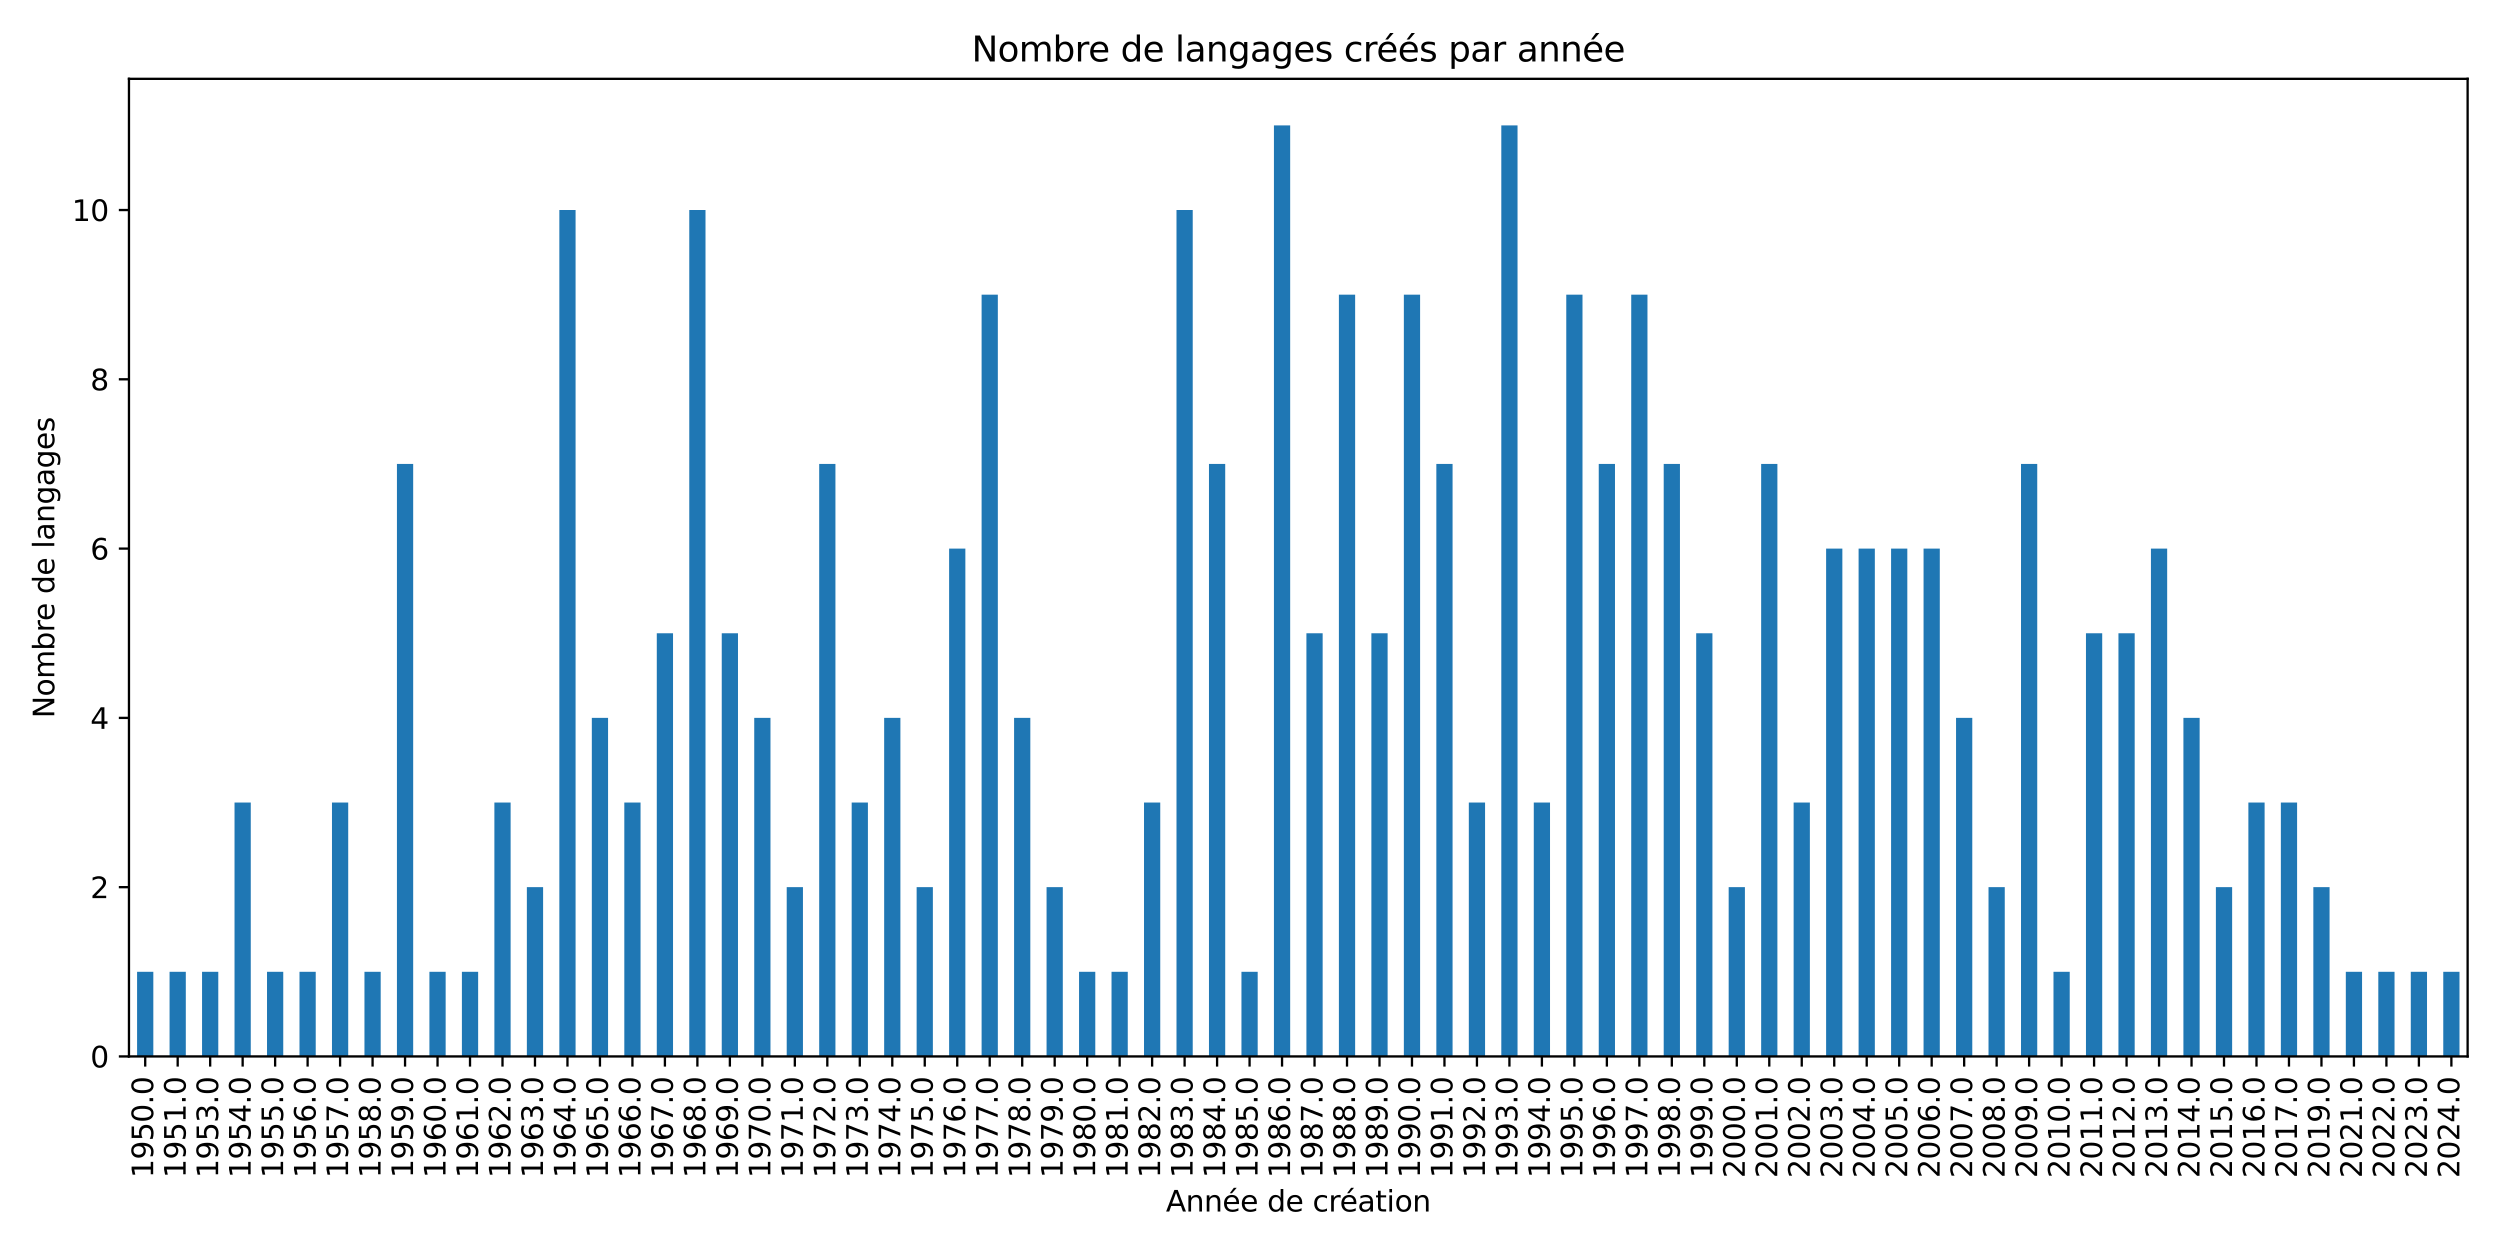 <?xml version="1.0" encoding="utf-8" standalone="no"?>
<!DOCTYPE svg PUBLIC "-//W3C//DTD SVG 1.1//EN"
  "http://www.w3.org/Graphics/SVG/1.1/DTD/svg11.dtd">
<svg xmlns:xlink="http://www.w3.org/1999/xlink" width="864pt" height="432pt" viewBox="0 0 864 432" xmlns="http://www.w3.org/2000/svg" version="1.1">
 <defs>
  <style type="text/css">*{stroke-linejoin: round; stroke-linecap: butt}</style>
 </defs>
 <g id="figure_1">
  <g id="patch_1">
   <path d="M 0 432 
L 864 432 
L 864 0 
L 0 0 
z
" style="fill: #ffffff"/>
  </g>
  <g id="axes_1">
   <g id="patch_2">
    <path d="M 44.57 365.11 
L 852.81 365.11 
L 852.81 27.24 
L 44.57 27.24 
z
" style="fill: #ffffff"/>
   </g>
   <g id="patch_3">
    <path d="M 47.376 365.11 
L 52.989 365.11 
L 52.989 335.857 
L 47.376 335.857 
z
" clip-path="url(#p75a4e4f89c)" style="fill: #1f77b4"/>
   </g>
   <g id="patch_4">
    <path d="M 58.602 365.11 
L 64.215 365.11 
L 64.215 335.857 
L 58.602 335.857 
z
" clip-path="url(#p75a4e4f89c)" style="fill: #1f77b4"/>
   </g>
   <g id="patch_5">
    <path d="M 69.828 365.11 
L 75.44 365.11 
L 75.44 335.857 
L 69.828 335.857 
z
" clip-path="url(#p75a4e4f89c)" style="fill: #1f77b4"/>
   </g>
   <g id="patch_6">
    <path d="M 81.053 365.11 
L 86.666 365.11 
L 86.666 277.352 
L 81.053 277.352 
z
" clip-path="url(#p75a4e4f89c)" style="fill: #1f77b4"/>
   </g>
   <g id="patch_7">
    <path d="M 92.279 365.11 
L 97.891 365.11 
L 97.891 335.857 
L 92.279 335.857 
z
" clip-path="url(#p75a4e4f89c)" style="fill: #1f77b4"/>
   </g>
   <g id="patch_8">
    <path d="M 103.504 365.11 
L 109.117 365.11 
L 109.117 335.857 
L 103.504 335.857 
z
" clip-path="url(#p75a4e4f89c)" style="fill: #1f77b4"/>
   </g>
   <g id="patch_9">
    <path d="M 114.73 365.11 
L 120.343 365.11 
L 120.343 277.352 
L 114.73 277.352 
z
" clip-path="url(#p75a4e4f89c)" style="fill: #1f77b4"/>
   </g>
   <g id="patch_10">
    <path d="M 125.955 365.11 
L 131.568 365.11 
L 131.568 335.857 
L 125.955 335.857 
z
" clip-path="url(#p75a4e4f89c)" style="fill: #1f77b4"/>
   </g>
   <g id="patch_11">
    <path d="M 137.181 365.11 
L 142.794 365.11 
L 142.794 160.34 
L 137.181 160.34 
z
" clip-path="url(#p75a4e4f89c)" style="fill: #1f77b4"/>
   </g>
   <g id="patch_12">
    <path d="M 148.406 365.11 
L 154.019 365.11 
L 154.019 335.857 
L 148.406 335.857 
z
" clip-path="url(#p75a4e4f89c)" style="fill: #1f77b4"/>
   </g>
   <g id="patch_13">
    <path d="M 159.632 365.11 
L 165.245 365.11 
L 165.245 335.857 
L 159.632 335.857 
z
" clip-path="url(#p75a4e4f89c)" style="fill: #1f77b4"/>
   </g>
   <g id="patch_14">
    <path d="M 170.857 365.11 
L 176.47 365.11 
L 176.47 277.352 
L 170.857 277.352 
z
" clip-path="url(#p75a4e4f89c)" style="fill: #1f77b4"/>
   </g>
   <g id="patch_15">
    <path d="M 182.083 365.11 
L 187.696 365.11 
L 187.696 306.604 
L 182.083 306.604 
z
" clip-path="url(#p75a4e4f89c)" style="fill: #1f77b4"/>
   </g>
   <g id="patch_16">
    <path d="M 193.309 365.11 
L 198.921 365.11 
L 198.921 72.582 
L 193.309 72.582 
z
" clip-path="url(#p75a4e4f89c)" style="fill: #1f77b4"/>
   </g>
   <g id="patch_17">
    <path d="M 204.534 365.11 
L 210.147 365.11 
L 210.147 248.099 
L 204.534 248.099 
z
" clip-path="url(#p75a4e4f89c)" style="fill: #1f77b4"/>
   </g>
   <g id="patch_18">
    <path d="M 215.76 365.11 
L 221.373 365.11 
L 221.373 277.352 
L 215.76 277.352 
z
" clip-path="url(#p75a4e4f89c)" style="fill: #1f77b4"/>
   </g>
   <g id="patch_19">
    <path d="M 226.985 365.11 
L 232.598 365.11 
L 232.598 218.846 
L 226.985 218.846 
z
" clip-path="url(#p75a4e4f89c)" style="fill: #1f77b4"/>
   </g>
   <g id="patch_20">
    <path d="M 238.211 365.11 
L 243.824 365.11 
L 243.824 72.582 
L 238.211 72.582 
z
" clip-path="url(#p75a4e4f89c)" style="fill: #1f77b4"/>
   </g>
   <g id="patch_21">
    <path d="M 249.436 365.11 
L 255.049 365.11 
L 255.049 218.846 
L 249.436 218.846 
z
" clip-path="url(#p75a4e4f89c)" style="fill: #1f77b4"/>
   </g>
   <g id="patch_22">
    <path d="M 260.662 365.11 
L 266.275 365.11 
L 266.275 248.099 
L 260.662 248.099 
z
" clip-path="url(#p75a4e4f89c)" style="fill: #1f77b4"/>
   </g>
   <g id="patch_23">
    <path d="M 271.887 365.11 
L 277.5 365.11 
L 277.5 306.604 
L 271.887 306.604 
z
" clip-path="url(#p75a4e4f89c)" style="fill: #1f77b4"/>
   </g>
   <g id="patch_24">
    <path d="M 283.113 365.11 
L 288.726 365.11 
L 288.726 160.34 
L 283.113 160.34 
z
" clip-path="url(#p75a4e4f89c)" style="fill: #1f77b4"/>
   </g>
   <g id="patch_25">
    <path d="M 294.339 365.11 
L 299.951 365.11 
L 299.951 277.352 
L 294.339 277.352 
z
" clip-path="url(#p75a4e4f89c)" style="fill: #1f77b4"/>
   </g>
   <g id="patch_26">
    <path d="M 305.564 365.11 
L 311.177 365.11 
L 311.177 248.099 
L 305.564 248.099 
z
" clip-path="url(#p75a4e4f89c)" style="fill: #1f77b4"/>
   </g>
   <g id="patch_27">
    <path d="M 316.79 365.11 
L 322.402 365.11 
L 322.402 306.604 
L 316.79 306.604 
z
" clip-path="url(#p75a4e4f89c)" style="fill: #1f77b4"/>
   </g>
   <g id="patch_28">
    <path d="M 328.015 365.11 
L 333.628 365.11 
L 333.628 189.593 
L 328.015 189.593 
z
" clip-path="url(#p75a4e4f89c)" style="fill: #1f77b4"/>
   </g>
   <g id="patch_29">
    <path d="M 339.241 365.11 
L 344.854 365.11 
L 344.854 101.835 
L 339.241 101.835 
z
" clip-path="url(#p75a4e4f89c)" style="fill: #1f77b4"/>
   </g>
   <g id="patch_30">
    <path d="M 350.466 365.11 
L 356.079 365.11 
L 356.079 248.099 
L 350.466 248.099 
z
" clip-path="url(#p75a4e4f89c)" style="fill: #1f77b4"/>
   </g>
   <g id="patch_31">
    <path d="M 361.692 365.11 
L 367.305 365.11 
L 367.305 306.604 
L 361.692 306.604 
z
" clip-path="url(#p75a4e4f89c)" style="fill: #1f77b4"/>
   </g>
   <g id="patch_32">
    <path d="M 372.918 365.11 
L 378.53 365.11 
L 378.53 335.857 
L 372.918 335.857 
z
" clip-path="url(#p75a4e4f89c)" style="fill: #1f77b4"/>
   </g>
   <g id="patch_33">
    <path d="M 384.143 365.11 
L 389.756 365.11 
L 389.756 335.857 
L 384.143 335.857 
z
" clip-path="url(#p75a4e4f89c)" style="fill: #1f77b4"/>
   </g>
   <g id="patch_34">
    <path d="M 395.369 365.11 
L 400.981 365.11 
L 400.981 277.352 
L 395.369 277.352 
z
" clip-path="url(#p75a4e4f89c)" style="fill: #1f77b4"/>
   </g>
   <g id="patch_35">
    <path d="M 406.594 365.11 
L 412.207 365.11 
L 412.207 72.582 
L 406.594 72.582 
z
" clip-path="url(#p75a4e4f89c)" style="fill: #1f77b4"/>
   </g>
   <g id="patch_36">
    <path d="M 417.82 365.11 
L 423.433 365.11 
L 423.433 160.34 
L 417.82 160.34 
z
" clip-path="url(#p75a4e4f89c)" style="fill: #1f77b4"/>
   </g>
   <g id="patch_37">
    <path d="M 429.045 365.11 
L 434.658 365.11 
L 434.658 335.857 
L 429.045 335.857 
z
" clip-path="url(#p75a4e4f89c)" style="fill: #1f77b4"/>
   </g>
   <g id="patch_38">
    <path d="M 440.271 365.11 
L 445.884 365.11 
L 445.884 43.329 
L 440.271 43.329 
z
" clip-path="url(#p75a4e4f89c)" style="fill: #1f77b4"/>
   </g>
   <g id="patch_39">
    <path d="M 451.496 365.11 
L 457.109 365.11 
L 457.109 218.846 
L 451.496 218.846 
z
" clip-path="url(#p75a4e4f89c)" style="fill: #1f77b4"/>
   </g>
   <g id="patch_40">
    <path d="M 462.722 365.11 
L 468.335 365.11 
L 468.335 101.835 
L 462.722 101.835 
z
" clip-path="url(#p75a4e4f89c)" style="fill: #1f77b4"/>
   </g>
   <g id="patch_41">
    <path d="M 473.947 365.11 
L 479.56 365.11 
L 479.56 218.846 
L 473.947 218.846 
z
" clip-path="url(#p75a4e4f89c)" style="fill: #1f77b4"/>
   </g>
   <g id="patch_42">
    <path d="M 485.173 365.11 
L 490.786 365.11 
L 490.786 101.835 
L 485.173 101.835 
z
" clip-path="url(#p75a4e4f89c)" style="fill: #1f77b4"/>
   </g>
   <g id="patch_43">
    <path d="M 496.399 365.11 
L 502.011 365.11 
L 502.011 160.34 
L 496.399 160.34 
z
" clip-path="url(#p75a4e4f89c)" style="fill: #1f77b4"/>
   </g>
   <g id="patch_44">
    <path d="M 507.624 365.11 
L 513.237 365.11 
L 513.237 277.352 
L 507.624 277.352 
z
" clip-path="url(#p75a4e4f89c)" style="fill: #1f77b4"/>
   </g>
   <g id="patch_45">
    <path d="M 518.85 365.11 
L 524.462 365.11 
L 524.462 43.329 
L 518.85 43.329 
z
" clip-path="url(#p75a4e4f89c)" style="fill: #1f77b4"/>
   </g>
   <g id="patch_46">
    <path d="M 530.075 365.11 
L 535.688 365.11 
L 535.688 277.352 
L 530.075 277.352 
z
" clip-path="url(#p75a4e4f89c)" style="fill: #1f77b4"/>
   </g>
   <g id="patch_47">
    <path d="M 541.301 365.11 
L 546.914 365.11 
L 546.914 101.835 
L 541.301 101.835 
z
" clip-path="url(#p75a4e4f89c)" style="fill: #1f77b4"/>
   </g>
   <g id="patch_48">
    <path d="M 552.526 365.11 
L 558.139 365.11 
L 558.139 160.34 
L 552.526 160.34 
z
" clip-path="url(#p75a4e4f89c)" style="fill: #1f77b4"/>
   </g>
   <g id="patch_49">
    <path d="M 563.752 365.11 
L 569.365 365.11 
L 569.365 101.835 
L 563.752 101.835 
z
" clip-path="url(#p75a4e4f89c)" style="fill: #1f77b4"/>
   </g>
   <g id="patch_50">
    <path d="M 574.977 365.11 
L 580.59 365.11 
L 580.59 160.34 
L 574.977 160.34 
z
" clip-path="url(#p75a4e4f89c)" style="fill: #1f77b4"/>
   </g>
   <g id="patch_51">
    <path d="M 586.203 365.11 
L 591.816 365.11 
L 591.816 218.846 
L 586.203 218.846 
z
" clip-path="url(#p75a4e4f89c)" style="fill: #1f77b4"/>
   </g>
   <g id="patch_52">
    <path d="M 597.429 365.11 
L 603.041 365.11 
L 603.041 306.604 
L 597.429 306.604 
z
" clip-path="url(#p75a4e4f89c)" style="fill: #1f77b4"/>
   </g>
   <g id="patch_53">
    <path d="M 608.654 365.11 
L 614.267 365.11 
L 614.267 160.34 
L 608.654 160.34 
z
" clip-path="url(#p75a4e4f89c)" style="fill: #1f77b4"/>
   </g>
   <g id="patch_54">
    <path d="M 619.88 365.11 
L 625.492 365.11 
L 625.492 277.352 
L 619.88 277.352 
z
" clip-path="url(#p75a4e4f89c)" style="fill: #1f77b4"/>
   </g>
   <g id="patch_55">
    <path d="M 631.105 365.11 
L 636.718 365.11 
L 636.718 189.593 
L 631.105 189.593 
z
" clip-path="url(#p75a4e4f89c)" style="fill: #1f77b4"/>
   </g>
   <g id="patch_56">
    <path d="M 642.331 365.11 
L 647.944 365.11 
L 647.944 189.593 
L 642.331 189.593 
z
" clip-path="url(#p75a4e4f89c)" style="fill: #1f77b4"/>
   </g>
   <g id="patch_57">
    <path d="M 653.556 365.11 
L 659.169 365.11 
L 659.169 189.593 
L 653.556 189.593 
z
" clip-path="url(#p75a4e4f89c)" style="fill: #1f77b4"/>
   </g>
   <g id="patch_58">
    <path d="M 664.782 365.11 
L 670.395 365.11 
L 670.395 189.593 
L 664.782 189.593 
z
" clip-path="url(#p75a4e4f89c)" style="fill: #1f77b4"/>
   </g>
   <g id="patch_59">
    <path d="M 676.008 365.11 
L 681.62 365.11 
L 681.62 248.099 
L 676.008 248.099 
z
" clip-path="url(#p75a4e4f89c)" style="fill: #1f77b4"/>
   </g>
   <g id="patch_60">
    <path d="M 687.233 365.11 
L 692.846 365.11 
L 692.846 306.604 
L 687.233 306.604 
z
" clip-path="url(#p75a4e4f89c)" style="fill: #1f77b4"/>
   </g>
   <g id="patch_61">
    <path d="M 698.459 365.11 
L 704.071 365.11 
L 704.071 160.34 
L 698.459 160.34 
z
" clip-path="url(#p75a4e4f89c)" style="fill: #1f77b4"/>
   </g>
   <g id="patch_62">
    <path d="M 709.684 365.11 
L 715.297 365.11 
L 715.297 335.857 
L 709.684 335.857 
z
" clip-path="url(#p75a4e4f89c)" style="fill: #1f77b4"/>
   </g>
   <g id="patch_63">
    <path d="M 720.91 365.11 
L 726.523 365.11 
L 726.523 218.846 
L 720.91 218.846 
z
" clip-path="url(#p75a4e4f89c)" style="fill: #1f77b4"/>
   </g>
   <g id="patch_64">
    <path d="M 732.135 365.11 
L 737.748 365.11 
L 737.748 218.846 
L 732.135 218.846 
z
" clip-path="url(#p75a4e4f89c)" style="fill: #1f77b4"/>
   </g>
   <g id="patch_65">
    <path d="M 743.361 365.11 
L 748.974 365.11 
L 748.974 189.593 
L 743.361 189.593 
z
" clip-path="url(#p75a4e4f89c)" style="fill: #1f77b4"/>
   </g>
   <g id="patch_66">
    <path d="M 754.586 365.11 
L 760.199 365.11 
L 760.199 248.099 
L 754.586 248.099 
z
" clip-path="url(#p75a4e4f89c)" style="fill: #1f77b4"/>
   </g>
   <g id="patch_67">
    <path d="M 765.812 365.11 
L 771.425 365.11 
L 771.425 306.604 
L 765.812 306.604 
z
" clip-path="url(#p75a4e4f89c)" style="fill: #1f77b4"/>
   </g>
   <g id="patch_68">
    <path d="M 777.038 365.11 
L 782.65 365.11 
L 782.65 277.352 
L 777.038 277.352 
z
" clip-path="url(#p75a4e4f89c)" style="fill: #1f77b4"/>
   </g>
   <g id="patch_69">
    <path d="M 788.263 365.11 
L 793.876 365.11 
L 793.876 277.352 
L 788.263 277.352 
z
" clip-path="url(#p75a4e4f89c)" style="fill: #1f77b4"/>
   </g>
   <g id="patch_70">
    <path d="M 799.489 365.11 
L 805.101 365.11 
L 805.101 306.604 
L 799.489 306.604 
z
" clip-path="url(#p75a4e4f89c)" style="fill: #1f77b4"/>
   </g>
   <g id="patch_71">
    <path d="M 810.714 365.11 
L 816.327 365.11 
L 816.327 335.857 
L 810.714 335.857 
z
" clip-path="url(#p75a4e4f89c)" style="fill: #1f77b4"/>
   </g>
   <g id="patch_72">
    <path d="M 821.94 365.11 
L 827.553 365.11 
L 827.553 335.857 
L 821.94 335.857 
z
" clip-path="url(#p75a4e4f89c)" style="fill: #1f77b4"/>
   </g>
   <g id="patch_73">
    <path d="M 833.165 365.11 
L 838.778 365.11 
L 838.778 335.857 
L 833.165 335.857 
z
" clip-path="url(#p75a4e4f89c)" style="fill: #1f77b4"/>
   </g>
   <g id="patch_74">
    <path d="M 844.391 365.11 
L 850.004 365.11 
L 850.004 335.857 
L 844.391 335.857 
z
" clip-path="url(#p75a4e4f89c)" style="fill: #1f77b4"/>
   </g>
   <g id="matplotlib.axis_1">
    <g id="xtick_1">
     <g id="line2d_1">
      <defs>
       <path id="m4f5be24c7a" d="M 0 0 
L 0 3.5 
" style="stroke: #000000; stroke-width: 0.8"/>
      </defs>
      <g>
       <use xlink:href="#m4f5be24c7a" x="50.183" y="365.11" style="stroke: #000000; stroke-width: 0.8"/>
      </g>
     </g>
     <g id="text_1">
      <!-- 1950.0 -->
      <g transform="translate(52.942 407.101) rotate(-90) scale(0.1 -0.1)">
       <defs>
        <path id="DejaVuSans-31" d="M 794 531 
L 1825 531 
L 1825 4091 
L 703 3866 
L 703 4441 
L 1819 4666 
L 2450 4666 
L 2450 531 
L 3481 531 
L 3481 0 
L 794 0 
L 794 531 
z
" transform="scale(0.016)"/>
        <path id="DejaVuSans-39" d="M 703 97 
L 703 672 
Q 941 559 1184 500 
Q 1428 441 1663 441 
Q 2288 441 2617 861 
Q 2947 1281 2994 2138 
Q 2813 1869 2534 1725 
Q 2256 1581 1919 1581 
Q 1219 1581 811 2004 
Q 403 2428 403 3163 
Q 403 3881 828 4315 
Q 1253 4750 1959 4750 
Q 2769 4750 3195 4129 
Q 3622 3509 3622 2328 
Q 3622 1225 3098 567 
Q 2575 -91 1691 -91 
Q 1453 -91 1209 -44 
Q 966 3 703 97 
z
M 1959 2075 
Q 2384 2075 2632 2365 
Q 2881 2656 2881 3163 
Q 2881 3666 2632 3958 
Q 2384 4250 1959 4250 
Q 1534 4250 1286 3958 
Q 1038 3666 1038 3163 
Q 1038 2656 1286 2365 
Q 1534 2075 1959 2075 
z
" transform="scale(0.016)"/>
        <path id="DejaVuSans-35" d="M 691 4666 
L 3169 4666 
L 3169 4134 
L 1269 4134 
L 1269 2991 
Q 1406 3038 1543 3061 
Q 1681 3084 1819 3084 
Q 2600 3084 3056 2656 
Q 3513 2228 3513 1497 
Q 3513 744 3044 326 
Q 2575 -91 1722 -91 
Q 1428 -91 1123 -41 
Q 819 9 494 109 
L 494 744 
Q 775 591 1075 516 
Q 1375 441 1709 441 
Q 2250 441 2565 725 
Q 2881 1009 2881 1497 
Q 2881 1984 2565 2268 
Q 2250 2553 1709 2553 
Q 1456 2553 1204 2497 
Q 953 2441 691 2322 
L 691 4666 
z
" transform="scale(0.016)"/>
        <path id="DejaVuSans-30" d="M 2034 4250 
Q 1547 4250 1301 3770 
Q 1056 3291 1056 2328 
Q 1056 1369 1301 889 
Q 1547 409 2034 409 
Q 2525 409 2770 889 
Q 3016 1369 3016 2328 
Q 3016 3291 2770 3770 
Q 2525 4250 2034 4250 
z
M 2034 4750 
Q 2819 4750 3233 4129 
Q 3647 3509 3647 2328 
Q 3647 1150 3233 529 
Q 2819 -91 2034 -91 
Q 1250 -91 836 529 
Q 422 1150 422 2328 
Q 422 3509 836 4129 
Q 1250 4750 2034 4750 
z
" transform="scale(0.016)"/>
        <path id="DejaVuSans-2e" d="M 684 794 
L 1344 794 
L 1344 0 
L 684 0 
L 684 794 
z
" transform="scale(0.016)"/>
       </defs>
       <use xlink:href="#DejaVuSans-31"/>
       <use xlink:href="#DejaVuSans-39" x="63.623"/>
       <use xlink:href="#DejaVuSans-35" x="127.246"/>
       <use xlink:href="#DejaVuSans-30" x="190.869"/>
       <use xlink:href="#DejaVuSans-2e" x="254.492"/>
       <use xlink:href="#DejaVuSans-30" x="286.279"/>
      </g>
     </g>
    </g>
    <g id="xtick_2">
     <g id="line2d_2">
      <g>
       <use xlink:href="#m4f5be24c7a" x="61.408" y="365.11" style="stroke: #000000; stroke-width: 0.8"/>
      </g>
     </g>
     <g id="text_2">
      <!-- 1951.0 -->
      <g transform="translate(64.168 407.101) rotate(-90) scale(0.1 -0.1)">
       <use xlink:href="#DejaVuSans-31"/>
       <use xlink:href="#DejaVuSans-39" x="63.623"/>
       <use xlink:href="#DejaVuSans-35" x="127.246"/>
       <use xlink:href="#DejaVuSans-31" x="190.869"/>
       <use xlink:href="#DejaVuSans-2e" x="254.492"/>
       <use xlink:href="#DejaVuSans-30" x="286.279"/>
      </g>
     </g>
    </g>
    <g id="xtick_3">
     <g id="line2d_3">
      <g>
       <use xlink:href="#m4f5be24c7a" x="72.634" y="365.11" style="stroke: #000000; stroke-width: 0.8"/>
      </g>
     </g>
     <g id="text_3">
      <!-- 1953.0 -->
      <g transform="translate(75.393 407.101) rotate(-90) scale(0.1 -0.1)">
       <defs>
        <path id="DejaVuSans-33" d="M 2597 2516 
Q 3050 2419 3304 2112 
Q 3559 1806 3559 1356 
Q 3559 666 3084 287 
Q 2609 -91 1734 -91 
Q 1441 -91 1130 -33 
Q 819 25 488 141 
L 488 750 
Q 750 597 1062 519 
Q 1375 441 1716 441 
Q 2309 441 2620 675 
Q 2931 909 2931 1356 
Q 2931 1769 2642 2001 
Q 2353 2234 1838 2234 
L 1294 2234 
L 1294 2753 
L 1863 2753 
Q 2328 2753 2575 2939 
Q 2822 3125 2822 3475 
Q 2822 3834 2567 4026 
Q 2313 4219 1838 4219 
Q 1578 4219 1281 4162 
Q 984 4106 628 3988 
L 628 4550 
Q 988 4650 1302 4700 
Q 1616 4750 1894 4750 
Q 2613 4750 3031 4423 
Q 3450 4097 3450 3541 
Q 3450 3153 3228 2886 
Q 3006 2619 2597 2516 
z
" transform="scale(0.016)"/>
       </defs>
       <use xlink:href="#DejaVuSans-31"/>
       <use xlink:href="#DejaVuSans-39" x="63.623"/>
       <use xlink:href="#DejaVuSans-35" x="127.246"/>
       <use xlink:href="#DejaVuSans-33" x="190.869"/>
       <use xlink:href="#DejaVuSans-2e" x="254.492"/>
       <use xlink:href="#DejaVuSans-30" x="286.279"/>
      </g>
     </g>
    </g>
    <g id="xtick_4">
     <g id="line2d_4">
      <g>
       <use xlink:href="#m4f5be24c7a" x="83.859" y="365.11" style="stroke: #000000; stroke-width: 0.8"/>
      </g>
     </g>
     <g id="text_4">
      <!-- 1954.0 -->
      <g transform="translate(86.619 407.101) rotate(-90) scale(0.1 -0.1)">
       <defs>
        <path id="DejaVuSans-34" d="M 2419 4116 
L 825 1625 
L 2419 1625 
L 2419 4116 
z
M 2253 4666 
L 3047 4666 
L 3047 1625 
L 3713 1625 
L 3713 1100 
L 3047 1100 
L 3047 0 
L 2419 0 
L 2419 1100 
L 313 1100 
L 313 1709 
L 2253 4666 
z
" transform="scale(0.016)"/>
       </defs>
       <use xlink:href="#DejaVuSans-31"/>
       <use xlink:href="#DejaVuSans-39" x="63.623"/>
       <use xlink:href="#DejaVuSans-35" x="127.246"/>
       <use xlink:href="#DejaVuSans-34" x="190.869"/>
       <use xlink:href="#DejaVuSans-2e" x="254.492"/>
       <use xlink:href="#DejaVuSans-30" x="286.279"/>
      </g>
     </g>
    </g>
    <g id="xtick_5">
     <g id="line2d_5">
      <g>
       <use xlink:href="#m4f5be24c7a" x="95.085" y="365.11" style="stroke: #000000; stroke-width: 0.8"/>
      </g>
     </g>
     <g id="text_5">
      <!-- 1955.0 -->
      <g transform="translate(97.844 407.101) rotate(-90) scale(0.1 -0.1)">
       <use xlink:href="#DejaVuSans-31"/>
       <use xlink:href="#DejaVuSans-39" x="63.623"/>
       <use xlink:href="#DejaVuSans-35" x="127.246"/>
       <use xlink:href="#DejaVuSans-35" x="190.869"/>
       <use xlink:href="#DejaVuSans-2e" x="254.492"/>
       <use xlink:href="#DejaVuSans-30" x="286.279"/>
      </g>
     </g>
    </g>
    <g id="xtick_6">
     <g id="line2d_6">
      <g>
       <use xlink:href="#m4f5be24c7a" x="106.311" y="365.11" style="stroke: #000000; stroke-width: 0.8"/>
      </g>
     </g>
     <g id="text_6">
      <!-- 1956.0 -->
      <g transform="translate(109.07 407.101) rotate(-90) scale(0.1 -0.1)">
       <defs>
        <path id="DejaVuSans-36" d="M 2113 2584 
Q 1688 2584 1439 2293 
Q 1191 2003 1191 1497 
Q 1191 994 1439 701 
Q 1688 409 2113 409 
Q 2538 409 2786 701 
Q 3034 994 3034 1497 
Q 3034 2003 2786 2293 
Q 2538 2584 2113 2584 
z
M 3366 4563 
L 3366 3988 
Q 3128 4100 2886 4159 
Q 2644 4219 2406 4219 
Q 1781 4219 1451 3797 
Q 1122 3375 1075 2522 
Q 1259 2794 1537 2939 
Q 1816 3084 2150 3084 
Q 2853 3084 3261 2657 
Q 3669 2231 3669 1497 
Q 3669 778 3244 343 
Q 2819 -91 2113 -91 
Q 1303 -91 875 529 
Q 447 1150 447 2328 
Q 447 3434 972 4092 
Q 1497 4750 2381 4750 
Q 2619 4750 2861 4703 
Q 3103 4656 3366 4563 
z
" transform="scale(0.016)"/>
       </defs>
       <use xlink:href="#DejaVuSans-31"/>
       <use xlink:href="#DejaVuSans-39" x="63.623"/>
       <use xlink:href="#DejaVuSans-35" x="127.246"/>
       <use xlink:href="#DejaVuSans-36" x="190.869"/>
       <use xlink:href="#DejaVuSans-2e" x="254.492"/>
       <use xlink:href="#DejaVuSans-30" x="286.279"/>
      </g>
     </g>
    </g>
    <g id="xtick_7">
     <g id="line2d_7">
      <g>
       <use xlink:href="#m4f5be24c7a" x="117.536" y="365.11" style="stroke: #000000; stroke-width: 0.8"/>
      </g>
     </g>
     <g id="text_7">
      <!-- 1957.0 -->
      <g transform="translate(120.295 407.101) rotate(-90) scale(0.1 -0.1)">
       <defs>
        <path id="DejaVuSans-37" d="M 525 4666 
L 3525 4666 
L 3525 4397 
L 1831 0 
L 1172 0 
L 2766 4134 
L 525 4134 
L 525 4666 
z
" transform="scale(0.016)"/>
       </defs>
       <use xlink:href="#DejaVuSans-31"/>
       <use xlink:href="#DejaVuSans-39" x="63.623"/>
       <use xlink:href="#DejaVuSans-35" x="127.246"/>
       <use xlink:href="#DejaVuSans-37" x="190.869"/>
       <use xlink:href="#DejaVuSans-2e" x="254.492"/>
       <use xlink:href="#DejaVuSans-30" x="286.279"/>
      </g>
     </g>
    </g>
    <g id="xtick_8">
     <g id="line2d_8">
      <g>
       <use xlink:href="#m4f5be24c7a" x="128.762" y="365.11" style="stroke: #000000; stroke-width: 0.8"/>
      </g>
     </g>
     <g id="text_8">
      <!-- 1958.0 -->
      <g transform="translate(131.521 407.101) rotate(-90) scale(0.1 -0.1)">
       <defs>
        <path id="DejaVuSans-38" d="M 2034 2216 
Q 1584 2216 1326 1975 
Q 1069 1734 1069 1313 
Q 1069 891 1326 650 
Q 1584 409 2034 409 
Q 2484 409 2743 651 
Q 3003 894 3003 1313 
Q 3003 1734 2745 1975 
Q 2488 2216 2034 2216 
z
M 1403 2484 
Q 997 2584 770 2862 
Q 544 3141 544 3541 
Q 544 4100 942 4425 
Q 1341 4750 2034 4750 
Q 2731 4750 3128 4425 
Q 3525 4100 3525 3541 
Q 3525 3141 3298 2862 
Q 3072 2584 2669 2484 
Q 3125 2378 3379 2068 
Q 3634 1759 3634 1313 
Q 3634 634 3220 271 
Q 2806 -91 2034 -91 
Q 1263 -91 848 271 
Q 434 634 434 1313 
Q 434 1759 690 2068 
Q 947 2378 1403 2484 
z
M 1172 3481 
Q 1172 3119 1398 2916 
Q 1625 2713 2034 2713 
Q 2441 2713 2670 2916 
Q 2900 3119 2900 3481 
Q 2900 3844 2670 4047 
Q 2441 4250 2034 4250 
Q 1625 4250 1398 4047 
Q 1172 3844 1172 3481 
z
" transform="scale(0.016)"/>
       </defs>
       <use xlink:href="#DejaVuSans-31"/>
       <use xlink:href="#DejaVuSans-39" x="63.623"/>
       <use xlink:href="#DejaVuSans-35" x="127.246"/>
       <use xlink:href="#DejaVuSans-38" x="190.869"/>
       <use xlink:href="#DejaVuSans-2e" x="254.492"/>
       <use xlink:href="#DejaVuSans-30" x="286.279"/>
      </g>
     </g>
    </g>
    <g id="xtick_9">
     <g id="line2d_9">
      <g>
       <use xlink:href="#m4f5be24c7a" x="139.987" y="365.11" style="stroke: #000000; stroke-width: 0.8"/>
      </g>
     </g>
     <g id="text_9">
      <!-- 1959.0 -->
      <g transform="translate(142.747 407.101) rotate(-90) scale(0.1 -0.1)">
       <use xlink:href="#DejaVuSans-31"/>
       <use xlink:href="#DejaVuSans-39" x="63.623"/>
       <use xlink:href="#DejaVuSans-35" x="127.246"/>
       <use xlink:href="#DejaVuSans-39" x="190.869"/>
       <use xlink:href="#DejaVuSans-2e" x="254.492"/>
       <use xlink:href="#DejaVuSans-30" x="286.279"/>
      </g>
     </g>
    </g>
    <g id="xtick_10">
     <g id="line2d_10">
      <g>
       <use xlink:href="#m4f5be24c7a" x="151.213" y="365.11" style="stroke: #000000; stroke-width: 0.8"/>
      </g>
     </g>
     <g id="text_10">
      <!-- 1960.0 -->
      <g transform="translate(153.972 407.101) rotate(-90) scale(0.1 -0.1)">
       <use xlink:href="#DejaVuSans-31"/>
       <use xlink:href="#DejaVuSans-39" x="63.623"/>
       <use xlink:href="#DejaVuSans-36" x="127.246"/>
       <use xlink:href="#DejaVuSans-30" x="190.869"/>
       <use xlink:href="#DejaVuSans-2e" x="254.492"/>
       <use xlink:href="#DejaVuSans-30" x="286.279"/>
      </g>
     </g>
    </g>
    <g id="xtick_11">
     <g id="line2d_11">
      <g>
       <use xlink:href="#m4f5be24c7a" x="162.438" y="365.11" style="stroke: #000000; stroke-width: 0.8"/>
      </g>
     </g>
     <g id="text_11">
      <!-- 1961.0 -->
      <g transform="translate(165.198 407.101) rotate(-90) scale(0.1 -0.1)">
       <use xlink:href="#DejaVuSans-31"/>
       <use xlink:href="#DejaVuSans-39" x="63.623"/>
       <use xlink:href="#DejaVuSans-36" x="127.246"/>
       <use xlink:href="#DejaVuSans-31" x="190.869"/>
       <use xlink:href="#DejaVuSans-2e" x="254.492"/>
       <use xlink:href="#DejaVuSans-30" x="286.279"/>
      </g>
     </g>
    </g>
    <g id="xtick_12">
     <g id="line2d_12">
      <g>
       <use xlink:href="#m4f5be24c7a" x="173.664" y="365.11" style="stroke: #000000; stroke-width: 0.8"/>
      </g>
     </g>
     <g id="text_12">
      <!-- 1962.0 -->
      <g transform="translate(176.423 407.101) rotate(-90) scale(0.1 -0.1)">
       <defs>
        <path id="DejaVuSans-32" d="M 1228 531 
L 3431 531 
L 3431 0 
L 469 0 
L 469 531 
Q 828 903 1448 1529 
Q 2069 2156 2228 2338 
Q 2531 2678 2651 2914 
Q 2772 3150 2772 3378 
Q 2772 3750 2511 3984 
Q 2250 4219 1831 4219 
Q 1534 4219 1204 4116 
Q 875 4013 500 3803 
L 500 4441 
Q 881 4594 1212 4672 
Q 1544 4750 1819 4750 
Q 2544 4750 2975 4387 
Q 3406 4025 3406 3419 
Q 3406 3131 3298 2873 
Q 3191 2616 2906 2266 
Q 2828 2175 2409 1742 
Q 1991 1309 1228 531 
z
" transform="scale(0.016)"/>
       </defs>
       <use xlink:href="#DejaVuSans-31"/>
       <use xlink:href="#DejaVuSans-39" x="63.623"/>
       <use xlink:href="#DejaVuSans-36" x="127.246"/>
       <use xlink:href="#DejaVuSans-32" x="190.869"/>
       <use xlink:href="#DejaVuSans-2e" x="254.492"/>
       <use xlink:href="#DejaVuSans-30" x="286.279"/>
      </g>
     </g>
    </g>
    <g id="xtick_13">
     <g id="line2d_13">
      <g>
       <use xlink:href="#m4f5be24c7a" x="184.889" y="365.11" style="stroke: #000000; stroke-width: 0.8"/>
      </g>
     </g>
     <g id="text_13">
      <!-- 1963.0 -->
      <g transform="translate(187.649 407.101) rotate(-90) scale(0.1 -0.1)">
       <use xlink:href="#DejaVuSans-31"/>
       <use xlink:href="#DejaVuSans-39" x="63.623"/>
       <use xlink:href="#DejaVuSans-36" x="127.246"/>
       <use xlink:href="#DejaVuSans-33" x="190.869"/>
       <use xlink:href="#DejaVuSans-2e" x="254.492"/>
       <use xlink:href="#DejaVuSans-30" x="286.279"/>
      </g>
     </g>
    </g>
    <g id="xtick_14">
     <g id="line2d_14">
      <g>
       <use xlink:href="#m4f5be24c7a" x="196.115" y="365.11" style="stroke: #000000; stroke-width: 0.8"/>
      </g>
     </g>
     <g id="text_14">
      <!-- 1964.0 -->
      <g transform="translate(198.874 407.101) rotate(-90) scale(0.1 -0.1)">
       <use xlink:href="#DejaVuSans-31"/>
       <use xlink:href="#DejaVuSans-39" x="63.623"/>
       <use xlink:href="#DejaVuSans-36" x="127.246"/>
       <use xlink:href="#DejaVuSans-34" x="190.869"/>
       <use xlink:href="#DejaVuSans-2e" x="254.492"/>
       <use xlink:href="#DejaVuSans-30" x="286.279"/>
      </g>
     </g>
    </g>
    <g id="xtick_15">
     <g id="line2d_15">
      <g>
       <use xlink:href="#m4f5be24c7a" x="207.341" y="365.11" style="stroke: #000000; stroke-width: 0.8"/>
      </g>
     </g>
     <g id="text_15">
      <!-- 1965.0 -->
      <g transform="translate(210.1 407.101) rotate(-90) scale(0.1 -0.1)">
       <use xlink:href="#DejaVuSans-31"/>
       <use xlink:href="#DejaVuSans-39" x="63.623"/>
       <use xlink:href="#DejaVuSans-36" x="127.246"/>
       <use xlink:href="#DejaVuSans-35" x="190.869"/>
       <use xlink:href="#DejaVuSans-2e" x="254.492"/>
       <use xlink:href="#DejaVuSans-30" x="286.279"/>
      </g>
     </g>
    </g>
    <g id="xtick_16">
     <g id="line2d_16">
      <g>
       <use xlink:href="#m4f5be24c7a" x="218.566" y="365.11" style="stroke: #000000; stroke-width: 0.8"/>
      </g>
     </g>
     <g id="text_16">
      <!-- 1966.0 -->
      <g transform="translate(221.325 407.101) rotate(-90) scale(0.1 -0.1)">
       <use xlink:href="#DejaVuSans-31"/>
       <use xlink:href="#DejaVuSans-39" x="63.623"/>
       <use xlink:href="#DejaVuSans-36" x="127.246"/>
       <use xlink:href="#DejaVuSans-36" x="190.869"/>
       <use xlink:href="#DejaVuSans-2e" x="254.492"/>
       <use xlink:href="#DejaVuSans-30" x="286.279"/>
      </g>
     </g>
    </g>
    <g id="xtick_17">
     <g id="line2d_17">
      <g>
       <use xlink:href="#m4f5be24c7a" x="229.792" y="365.11" style="stroke: #000000; stroke-width: 0.8"/>
      </g>
     </g>
     <g id="text_17">
      <!-- 1967.0 -->
      <g transform="translate(232.551 407.101) rotate(-90) scale(0.1 -0.1)">
       <use xlink:href="#DejaVuSans-31"/>
       <use xlink:href="#DejaVuSans-39" x="63.623"/>
       <use xlink:href="#DejaVuSans-36" x="127.246"/>
       <use xlink:href="#DejaVuSans-37" x="190.869"/>
       <use xlink:href="#DejaVuSans-2e" x="254.492"/>
       <use xlink:href="#DejaVuSans-30" x="286.279"/>
      </g>
     </g>
    </g>
    <g id="xtick_18">
     <g id="line2d_18">
      <g>
       <use xlink:href="#m4f5be24c7a" x="241.017" y="365.11" style="stroke: #000000; stroke-width: 0.8"/>
      </g>
     </g>
     <g id="text_18">
      <!-- 1968.0 -->
      <g transform="translate(243.777 407.101) rotate(-90) scale(0.1 -0.1)">
       <use xlink:href="#DejaVuSans-31"/>
       <use xlink:href="#DejaVuSans-39" x="63.623"/>
       <use xlink:href="#DejaVuSans-36" x="127.246"/>
       <use xlink:href="#DejaVuSans-38" x="190.869"/>
       <use xlink:href="#DejaVuSans-2e" x="254.492"/>
       <use xlink:href="#DejaVuSans-30" x="286.279"/>
      </g>
     </g>
    </g>
    <g id="xtick_19">
     <g id="line2d_19">
      <g>
       <use xlink:href="#m4f5be24c7a" x="252.243" y="365.11" style="stroke: #000000; stroke-width: 0.8"/>
      </g>
     </g>
     <g id="text_19">
      <!-- 1969.0 -->
      <g transform="translate(255.002 407.101) rotate(-90) scale(0.1 -0.1)">
       <use xlink:href="#DejaVuSans-31"/>
       <use xlink:href="#DejaVuSans-39" x="63.623"/>
       <use xlink:href="#DejaVuSans-36" x="127.246"/>
       <use xlink:href="#DejaVuSans-39" x="190.869"/>
       <use xlink:href="#DejaVuSans-2e" x="254.492"/>
       <use xlink:href="#DejaVuSans-30" x="286.279"/>
      </g>
     </g>
    </g>
    <g id="xtick_20">
     <g id="line2d_20">
      <g>
       <use xlink:href="#m4f5be24c7a" x="263.468" y="365.11" style="stroke: #000000; stroke-width: 0.8"/>
      </g>
     </g>
     <g id="text_20">
      <!-- 1970.0 -->
      <g transform="translate(266.228 407.101) rotate(-90) scale(0.1 -0.1)">
       <use xlink:href="#DejaVuSans-31"/>
       <use xlink:href="#DejaVuSans-39" x="63.623"/>
       <use xlink:href="#DejaVuSans-37" x="127.246"/>
       <use xlink:href="#DejaVuSans-30" x="190.869"/>
       <use xlink:href="#DejaVuSans-2e" x="254.492"/>
       <use xlink:href="#DejaVuSans-30" x="286.279"/>
      </g>
     </g>
    </g>
    <g id="xtick_21">
     <g id="line2d_21">
      <g>
       <use xlink:href="#m4f5be24c7a" x="274.694" y="365.11" style="stroke: #000000; stroke-width: 0.8"/>
      </g>
     </g>
     <g id="text_21">
      <!-- 1971.0 -->
      <g transform="translate(277.453 407.101) rotate(-90) scale(0.1 -0.1)">
       <use xlink:href="#DejaVuSans-31"/>
       <use xlink:href="#DejaVuSans-39" x="63.623"/>
       <use xlink:href="#DejaVuSans-37" x="127.246"/>
       <use xlink:href="#DejaVuSans-31" x="190.869"/>
       <use xlink:href="#DejaVuSans-2e" x="254.492"/>
       <use xlink:href="#DejaVuSans-30" x="286.279"/>
      </g>
     </g>
    </g>
    <g id="xtick_22">
     <g id="line2d_22">
      <g>
       <use xlink:href="#m4f5be24c7a" x="285.919" y="365.11" style="stroke: #000000; stroke-width: 0.8"/>
      </g>
     </g>
     <g id="text_22">
      <!-- 1972.0 -->
      <g transform="translate(288.679 407.101) rotate(-90) scale(0.1 -0.1)">
       <use xlink:href="#DejaVuSans-31"/>
       <use xlink:href="#DejaVuSans-39" x="63.623"/>
       <use xlink:href="#DejaVuSans-37" x="127.246"/>
       <use xlink:href="#DejaVuSans-32" x="190.869"/>
       <use xlink:href="#DejaVuSans-2e" x="254.492"/>
       <use xlink:href="#DejaVuSans-30" x="286.279"/>
      </g>
     </g>
    </g>
    <g id="xtick_23">
     <g id="line2d_23">
      <g>
       <use xlink:href="#m4f5be24c7a" x="297.145" y="365.11" style="stroke: #000000; stroke-width: 0.8"/>
      </g>
     </g>
     <g id="text_23">
      <!-- 1973.0 -->
      <g transform="translate(299.904 407.101) rotate(-90) scale(0.1 -0.1)">
       <use xlink:href="#DejaVuSans-31"/>
       <use xlink:href="#DejaVuSans-39" x="63.623"/>
       <use xlink:href="#DejaVuSans-37" x="127.246"/>
       <use xlink:href="#DejaVuSans-33" x="190.869"/>
       <use xlink:href="#DejaVuSans-2e" x="254.492"/>
       <use xlink:href="#DejaVuSans-30" x="286.279"/>
      </g>
     </g>
    </g>
    <g id="xtick_24">
     <g id="line2d_24">
      <g>
       <use xlink:href="#m4f5be24c7a" x="308.371" y="365.11" style="stroke: #000000; stroke-width: 0.8"/>
      </g>
     </g>
     <g id="text_24">
      <!-- 1974.0 -->
      <g transform="translate(311.13 407.101) rotate(-90) scale(0.1 -0.1)">
       <use xlink:href="#DejaVuSans-31"/>
       <use xlink:href="#DejaVuSans-39" x="63.623"/>
       <use xlink:href="#DejaVuSans-37" x="127.246"/>
       <use xlink:href="#DejaVuSans-34" x="190.869"/>
       <use xlink:href="#DejaVuSans-2e" x="254.492"/>
       <use xlink:href="#DejaVuSans-30" x="286.279"/>
      </g>
     </g>
    </g>
    <g id="xtick_25">
     <g id="line2d_25">
      <g>
       <use xlink:href="#m4f5be24c7a" x="319.596" y="365.11" style="stroke: #000000; stroke-width: 0.8"/>
      </g>
     </g>
     <g id="text_25">
      <!-- 1975.0 -->
      <g transform="translate(322.355 407.101) rotate(-90) scale(0.1 -0.1)">
       <use xlink:href="#DejaVuSans-31"/>
       <use xlink:href="#DejaVuSans-39" x="63.623"/>
       <use xlink:href="#DejaVuSans-37" x="127.246"/>
       <use xlink:href="#DejaVuSans-35" x="190.869"/>
       <use xlink:href="#DejaVuSans-2e" x="254.492"/>
       <use xlink:href="#DejaVuSans-30" x="286.279"/>
      </g>
     </g>
    </g>
    <g id="xtick_26">
     <g id="line2d_26">
      <g>
       <use xlink:href="#m4f5be24c7a" x="330.822" y="365.11" style="stroke: #000000; stroke-width: 0.8"/>
      </g>
     </g>
     <g id="text_26">
      <!-- 1976.0 -->
      <g transform="translate(333.581 407.101) rotate(-90) scale(0.1 -0.1)">
       <use xlink:href="#DejaVuSans-31"/>
       <use xlink:href="#DejaVuSans-39" x="63.623"/>
       <use xlink:href="#DejaVuSans-37" x="127.246"/>
       <use xlink:href="#DejaVuSans-36" x="190.869"/>
       <use xlink:href="#DejaVuSans-2e" x="254.492"/>
       <use xlink:href="#DejaVuSans-30" x="286.279"/>
      </g>
     </g>
    </g>
    <g id="xtick_27">
     <g id="line2d_27">
      <g>
       <use xlink:href="#m4f5be24c7a" x="342.047" y="365.11" style="stroke: #000000; stroke-width: 0.8"/>
      </g>
     </g>
     <g id="text_27">
      <!-- 1977.0 -->
      <g transform="translate(344.807 407.101) rotate(-90) scale(0.1 -0.1)">
       <use xlink:href="#DejaVuSans-31"/>
       <use xlink:href="#DejaVuSans-39" x="63.623"/>
       <use xlink:href="#DejaVuSans-37" x="127.246"/>
       <use xlink:href="#DejaVuSans-37" x="190.869"/>
       <use xlink:href="#DejaVuSans-2e" x="254.492"/>
       <use xlink:href="#DejaVuSans-30" x="286.279"/>
      </g>
     </g>
    </g>
    <g id="xtick_28">
     <g id="line2d_28">
      <g>
       <use xlink:href="#m4f5be24c7a" x="353.273" y="365.11" style="stroke: #000000; stroke-width: 0.8"/>
      </g>
     </g>
     <g id="text_28">
      <!-- 1978.0 -->
      <g transform="translate(356.032 407.101) rotate(-90) scale(0.1 -0.1)">
       <use xlink:href="#DejaVuSans-31"/>
       <use xlink:href="#DejaVuSans-39" x="63.623"/>
       <use xlink:href="#DejaVuSans-37" x="127.246"/>
       <use xlink:href="#DejaVuSans-38" x="190.869"/>
       <use xlink:href="#DejaVuSans-2e" x="254.492"/>
       <use xlink:href="#DejaVuSans-30" x="286.279"/>
      </g>
     </g>
    </g>
    <g id="xtick_29">
     <g id="line2d_29">
      <g>
       <use xlink:href="#m4f5be24c7a" x="364.498" y="365.11" style="stroke: #000000; stroke-width: 0.8"/>
      </g>
     </g>
     <g id="text_29">
      <!-- 1979.0 -->
      <g transform="translate(367.258 407.101) rotate(-90) scale(0.1 -0.1)">
       <use xlink:href="#DejaVuSans-31"/>
       <use xlink:href="#DejaVuSans-39" x="63.623"/>
       <use xlink:href="#DejaVuSans-37" x="127.246"/>
       <use xlink:href="#DejaVuSans-39" x="190.869"/>
       <use xlink:href="#DejaVuSans-2e" x="254.492"/>
       <use xlink:href="#DejaVuSans-30" x="286.279"/>
      </g>
     </g>
    </g>
    <g id="xtick_30">
     <g id="line2d_30">
      <g>
       <use xlink:href="#m4f5be24c7a" x="375.724" y="365.11" style="stroke: #000000; stroke-width: 0.8"/>
      </g>
     </g>
     <g id="text_30">
      <!-- 1980.0 -->
      <g transform="translate(378.483 407.101) rotate(-90) scale(0.1 -0.1)">
       <use xlink:href="#DejaVuSans-31"/>
       <use xlink:href="#DejaVuSans-39" x="63.623"/>
       <use xlink:href="#DejaVuSans-38" x="127.246"/>
       <use xlink:href="#DejaVuSans-30" x="190.869"/>
       <use xlink:href="#DejaVuSans-2e" x="254.492"/>
       <use xlink:href="#DejaVuSans-30" x="286.279"/>
      </g>
     </g>
    </g>
    <g id="xtick_31">
     <g id="line2d_31">
      <g>
       <use xlink:href="#m4f5be24c7a" x="386.949" y="365.11" style="stroke: #000000; stroke-width: 0.8"/>
      </g>
     </g>
     <g id="text_31">
      <!-- 1981.0 -->
      <g transform="translate(389.709 407.101) rotate(-90) scale(0.1 -0.1)">
       <use xlink:href="#DejaVuSans-31"/>
       <use xlink:href="#DejaVuSans-39" x="63.623"/>
       <use xlink:href="#DejaVuSans-38" x="127.246"/>
       <use xlink:href="#DejaVuSans-31" x="190.869"/>
       <use xlink:href="#DejaVuSans-2e" x="254.492"/>
       <use xlink:href="#DejaVuSans-30" x="286.279"/>
      </g>
     </g>
    </g>
    <g id="xtick_32">
     <g id="line2d_32">
      <g>
       <use xlink:href="#m4f5be24c7a" x="398.175" y="365.11" style="stroke: #000000; stroke-width: 0.8"/>
      </g>
     </g>
     <g id="text_32">
      <!-- 1982.0 -->
      <g transform="translate(400.934 407.101) rotate(-90) scale(0.1 -0.1)">
       <use xlink:href="#DejaVuSans-31"/>
       <use xlink:href="#DejaVuSans-39" x="63.623"/>
       <use xlink:href="#DejaVuSans-38" x="127.246"/>
       <use xlink:href="#DejaVuSans-32" x="190.869"/>
       <use xlink:href="#DejaVuSans-2e" x="254.492"/>
       <use xlink:href="#DejaVuSans-30" x="286.279"/>
      </g>
     </g>
    </g>
    <g id="xtick_33">
     <g id="line2d_33">
      <g>
       <use xlink:href="#m4f5be24c7a" x="409.401" y="365.11" style="stroke: #000000; stroke-width: 0.8"/>
      </g>
     </g>
     <g id="text_33">
      <!-- 1983.0 -->
      <g transform="translate(412.16 407.101) rotate(-90) scale(0.1 -0.1)">
       <use xlink:href="#DejaVuSans-31"/>
       <use xlink:href="#DejaVuSans-39" x="63.623"/>
       <use xlink:href="#DejaVuSans-38" x="127.246"/>
       <use xlink:href="#DejaVuSans-33" x="190.869"/>
       <use xlink:href="#DejaVuSans-2e" x="254.492"/>
       <use xlink:href="#DejaVuSans-30" x="286.279"/>
      </g>
     </g>
    </g>
    <g id="xtick_34">
     <g id="line2d_34">
      <g>
       <use xlink:href="#m4f5be24c7a" x="420.626" y="365.11" style="stroke: #000000; stroke-width: 0.8"/>
      </g>
     </g>
     <g id="text_34">
      <!-- 1984.0 -->
      <g transform="translate(423.385 407.101) rotate(-90) scale(0.1 -0.1)">
       <use xlink:href="#DejaVuSans-31"/>
       <use xlink:href="#DejaVuSans-39" x="63.623"/>
       <use xlink:href="#DejaVuSans-38" x="127.246"/>
       <use xlink:href="#DejaVuSans-34" x="190.869"/>
       <use xlink:href="#DejaVuSans-2e" x="254.492"/>
       <use xlink:href="#DejaVuSans-30" x="286.279"/>
      </g>
     </g>
    </g>
    <g id="xtick_35">
     <g id="line2d_35">
      <g>
       <use xlink:href="#m4f5be24c7a" x="431.852" y="365.11" style="stroke: #000000; stroke-width: 0.8"/>
      </g>
     </g>
     <g id="text_35">
      <!-- 1985.0 -->
      <g transform="translate(434.611 407.101) rotate(-90) scale(0.1 -0.1)">
       <use xlink:href="#DejaVuSans-31"/>
       <use xlink:href="#DejaVuSans-39" x="63.623"/>
       <use xlink:href="#DejaVuSans-38" x="127.246"/>
       <use xlink:href="#DejaVuSans-35" x="190.869"/>
       <use xlink:href="#DejaVuSans-2e" x="254.492"/>
       <use xlink:href="#DejaVuSans-30" x="286.279"/>
      </g>
     </g>
    </g>
    <g id="xtick_36">
     <g id="line2d_36">
      <g>
       <use xlink:href="#m4f5be24c7a" x="443.077" y="365.11" style="stroke: #000000; stroke-width: 0.8"/>
      </g>
     </g>
     <g id="text_36">
      <!-- 1986.0 -->
      <g transform="translate(445.837 407.101) rotate(-90) scale(0.1 -0.1)">
       <use xlink:href="#DejaVuSans-31"/>
       <use xlink:href="#DejaVuSans-39" x="63.623"/>
       <use xlink:href="#DejaVuSans-38" x="127.246"/>
       <use xlink:href="#DejaVuSans-36" x="190.869"/>
       <use xlink:href="#DejaVuSans-2e" x="254.492"/>
       <use xlink:href="#DejaVuSans-30" x="286.279"/>
      </g>
     </g>
    </g>
    <g id="xtick_37">
     <g id="line2d_37">
      <g>
       <use xlink:href="#m4f5be24c7a" x="454.303" y="365.11" style="stroke: #000000; stroke-width: 0.8"/>
      </g>
     </g>
     <g id="text_37">
      <!-- 1987.0 -->
      <g transform="translate(457.062 407.101) rotate(-90) scale(0.1 -0.1)">
       <use xlink:href="#DejaVuSans-31"/>
       <use xlink:href="#DejaVuSans-39" x="63.623"/>
       <use xlink:href="#DejaVuSans-38" x="127.246"/>
       <use xlink:href="#DejaVuSans-37" x="190.869"/>
       <use xlink:href="#DejaVuSans-2e" x="254.492"/>
       <use xlink:href="#DejaVuSans-30" x="286.279"/>
      </g>
     </g>
    </g>
    <g id="xtick_38">
     <g id="line2d_38">
      <g>
       <use xlink:href="#m4f5be24c7a" x="465.528" y="365.11" style="stroke: #000000; stroke-width: 0.8"/>
      </g>
     </g>
     <g id="text_38">
      <!-- 1988.0 -->
      <g transform="translate(468.288 407.101) rotate(-90) scale(0.1 -0.1)">
       <use xlink:href="#DejaVuSans-31"/>
       <use xlink:href="#DejaVuSans-39" x="63.623"/>
       <use xlink:href="#DejaVuSans-38" x="127.246"/>
       <use xlink:href="#DejaVuSans-38" x="190.869"/>
       <use xlink:href="#DejaVuSans-2e" x="254.492"/>
       <use xlink:href="#DejaVuSans-30" x="286.279"/>
      </g>
     </g>
    </g>
    <g id="xtick_39">
     <g id="line2d_39">
      <g>
       <use xlink:href="#m4f5be24c7a" x="476.754" y="365.11" style="stroke: #000000; stroke-width: 0.8"/>
      </g>
     </g>
     <g id="text_39">
      <!-- 1989.0 -->
      <g transform="translate(479.513 407.101) rotate(-90) scale(0.1 -0.1)">
       <use xlink:href="#DejaVuSans-31"/>
       <use xlink:href="#DejaVuSans-39" x="63.623"/>
       <use xlink:href="#DejaVuSans-38" x="127.246"/>
       <use xlink:href="#DejaVuSans-39" x="190.869"/>
       <use xlink:href="#DejaVuSans-2e" x="254.492"/>
       <use xlink:href="#DejaVuSans-30" x="286.279"/>
      </g>
     </g>
    </g>
    <g id="xtick_40">
     <g id="line2d_40">
      <g>
       <use xlink:href="#m4f5be24c7a" x="487.979" y="365.11" style="stroke: #000000; stroke-width: 0.8"/>
      </g>
     </g>
     <g id="text_40">
      <!-- 1990.0 -->
      <g transform="translate(490.739 407.101) rotate(-90) scale(0.1 -0.1)">
       <use xlink:href="#DejaVuSans-31"/>
       <use xlink:href="#DejaVuSans-39" x="63.623"/>
       <use xlink:href="#DejaVuSans-39" x="127.246"/>
       <use xlink:href="#DejaVuSans-30" x="190.869"/>
       <use xlink:href="#DejaVuSans-2e" x="254.492"/>
       <use xlink:href="#DejaVuSans-30" x="286.279"/>
      </g>
     </g>
    </g>
    <g id="xtick_41">
     <g id="line2d_41">
      <g>
       <use xlink:href="#m4f5be24c7a" x="499.205" y="365.11" style="stroke: #000000; stroke-width: 0.8"/>
      </g>
     </g>
     <g id="text_41">
      <!-- 1991.0 -->
      <g transform="translate(501.964 407.101) rotate(-90) scale(0.1 -0.1)">
       <use xlink:href="#DejaVuSans-31"/>
       <use xlink:href="#DejaVuSans-39" x="63.623"/>
       <use xlink:href="#DejaVuSans-39" x="127.246"/>
       <use xlink:href="#DejaVuSans-31" x="190.869"/>
       <use xlink:href="#DejaVuSans-2e" x="254.492"/>
       <use xlink:href="#DejaVuSans-30" x="286.279"/>
      </g>
     </g>
    </g>
    <g id="xtick_42">
     <g id="line2d_42">
      <g>
       <use xlink:href="#m4f5be24c7a" x="510.431" y="365.11" style="stroke: #000000; stroke-width: 0.8"/>
      </g>
     </g>
     <g id="text_42">
      <!-- 1992.0 -->
      <g transform="translate(513.19 407.101) rotate(-90) scale(0.1 -0.1)">
       <use xlink:href="#DejaVuSans-31"/>
       <use xlink:href="#DejaVuSans-39" x="63.623"/>
       <use xlink:href="#DejaVuSans-39" x="127.246"/>
       <use xlink:href="#DejaVuSans-32" x="190.869"/>
       <use xlink:href="#DejaVuSans-2e" x="254.492"/>
       <use xlink:href="#DejaVuSans-30" x="286.279"/>
      </g>
     </g>
    </g>
    <g id="xtick_43">
     <g id="line2d_43">
      <g>
       <use xlink:href="#m4f5be24c7a" x="521.656" y="365.11" style="stroke: #000000; stroke-width: 0.8"/>
      </g>
     </g>
     <g id="text_43">
      <!-- 1993.0 -->
      <g transform="translate(524.415 407.101) rotate(-90) scale(0.1 -0.1)">
       <use xlink:href="#DejaVuSans-31"/>
       <use xlink:href="#DejaVuSans-39" x="63.623"/>
       <use xlink:href="#DejaVuSans-39" x="127.246"/>
       <use xlink:href="#DejaVuSans-33" x="190.869"/>
       <use xlink:href="#DejaVuSans-2e" x="254.492"/>
       <use xlink:href="#DejaVuSans-30" x="286.279"/>
      </g>
     </g>
    </g>
    <g id="xtick_44">
     <g id="line2d_44">
      <g>
       <use xlink:href="#m4f5be24c7a" x="532.882" y="365.11" style="stroke: #000000; stroke-width: 0.8"/>
      </g>
     </g>
     <g id="text_44">
      <!-- 1994.0 -->
      <g transform="translate(535.641 407.101) rotate(-90) scale(0.1 -0.1)">
       <use xlink:href="#DejaVuSans-31"/>
       <use xlink:href="#DejaVuSans-39" x="63.623"/>
       <use xlink:href="#DejaVuSans-39" x="127.246"/>
       <use xlink:href="#DejaVuSans-34" x="190.869"/>
       <use xlink:href="#DejaVuSans-2e" x="254.492"/>
       <use xlink:href="#DejaVuSans-30" x="286.279"/>
      </g>
     </g>
    </g>
    <g id="xtick_45">
     <g id="line2d_45">
      <g>
       <use xlink:href="#m4f5be24c7a" x="544.107" y="365.11" style="stroke: #000000; stroke-width: 0.8"/>
      </g>
     </g>
     <g id="text_45">
      <!-- 1995.0 -->
      <g transform="translate(546.867 407.101) rotate(-90) scale(0.1 -0.1)">
       <use xlink:href="#DejaVuSans-31"/>
       <use xlink:href="#DejaVuSans-39" x="63.623"/>
       <use xlink:href="#DejaVuSans-39" x="127.246"/>
       <use xlink:href="#DejaVuSans-35" x="190.869"/>
       <use xlink:href="#DejaVuSans-2e" x="254.492"/>
       <use xlink:href="#DejaVuSans-30" x="286.279"/>
      </g>
     </g>
    </g>
    <g id="xtick_46">
     <g id="line2d_46">
      <g>
       <use xlink:href="#m4f5be24c7a" x="555.333" y="365.11" style="stroke: #000000; stroke-width: 0.8"/>
      </g>
     </g>
     <g id="text_46">
      <!-- 1996.0 -->
      <g transform="translate(558.092 407.101) rotate(-90) scale(0.1 -0.1)">
       <use xlink:href="#DejaVuSans-31"/>
       <use xlink:href="#DejaVuSans-39" x="63.623"/>
       <use xlink:href="#DejaVuSans-39" x="127.246"/>
       <use xlink:href="#DejaVuSans-36" x="190.869"/>
       <use xlink:href="#DejaVuSans-2e" x="254.492"/>
       <use xlink:href="#DejaVuSans-30" x="286.279"/>
      </g>
     </g>
    </g>
    <g id="xtick_47">
     <g id="line2d_47">
      <g>
       <use xlink:href="#m4f5be24c7a" x="566.558" y="365.11" style="stroke: #000000; stroke-width: 0.8"/>
      </g>
     </g>
     <g id="text_47">
      <!-- 1997.0 -->
      <g transform="translate(569.318 407.101) rotate(-90) scale(0.1 -0.1)">
       <use xlink:href="#DejaVuSans-31"/>
       <use xlink:href="#DejaVuSans-39" x="63.623"/>
       <use xlink:href="#DejaVuSans-39" x="127.246"/>
       <use xlink:href="#DejaVuSans-37" x="190.869"/>
       <use xlink:href="#DejaVuSans-2e" x="254.492"/>
       <use xlink:href="#DejaVuSans-30" x="286.279"/>
      </g>
     </g>
    </g>
    <g id="xtick_48">
     <g id="line2d_48">
      <g>
       <use xlink:href="#m4f5be24c7a" x="577.784" y="365.11" style="stroke: #000000; stroke-width: 0.8"/>
      </g>
     </g>
     <g id="text_48">
      <!-- 1998.0 -->
      <g transform="translate(580.543 407.101) rotate(-90) scale(0.1 -0.1)">
       <use xlink:href="#DejaVuSans-31"/>
       <use xlink:href="#DejaVuSans-39" x="63.623"/>
       <use xlink:href="#DejaVuSans-39" x="127.246"/>
       <use xlink:href="#DejaVuSans-38" x="190.869"/>
       <use xlink:href="#DejaVuSans-2e" x="254.492"/>
       <use xlink:href="#DejaVuSans-30" x="286.279"/>
      </g>
     </g>
    </g>
    <g id="xtick_49">
     <g id="line2d_49">
      <g>
       <use xlink:href="#m4f5be24c7a" x="589.009" y="365.11" style="stroke: #000000; stroke-width: 0.8"/>
      </g>
     </g>
     <g id="text_49">
      <!-- 1999.0 -->
      <g transform="translate(591.769 407.101) rotate(-90) scale(0.1 -0.1)">
       <use xlink:href="#DejaVuSans-31"/>
       <use xlink:href="#DejaVuSans-39" x="63.623"/>
       <use xlink:href="#DejaVuSans-39" x="127.246"/>
       <use xlink:href="#DejaVuSans-39" x="190.869"/>
       <use xlink:href="#DejaVuSans-2e" x="254.492"/>
       <use xlink:href="#DejaVuSans-30" x="286.279"/>
      </g>
     </g>
    </g>
    <g id="xtick_50">
     <g id="line2d_50">
      <g>
       <use xlink:href="#m4f5be24c7a" x="600.235" y="365.11" style="stroke: #000000; stroke-width: 0.8"/>
      </g>
     </g>
     <g id="text_50">
      <!-- 2000.0 -->
      <g transform="translate(602.994 407.101) rotate(-90) scale(0.1 -0.1)">
       <use xlink:href="#DejaVuSans-32"/>
       <use xlink:href="#DejaVuSans-30" x="63.623"/>
       <use xlink:href="#DejaVuSans-30" x="127.246"/>
       <use xlink:href="#DejaVuSans-30" x="190.869"/>
       <use xlink:href="#DejaVuSans-2e" x="254.492"/>
       <use xlink:href="#DejaVuSans-30" x="286.279"/>
      </g>
     </g>
    </g>
    <g id="xtick_51">
     <g id="line2d_51">
      <g>
       <use xlink:href="#m4f5be24c7a" x="611.461" y="365.11" style="stroke: #000000; stroke-width: 0.8"/>
      </g>
     </g>
     <g id="text_51">
      <!-- 2001.0 -->
      <g transform="translate(614.22 407.101) rotate(-90) scale(0.1 -0.1)">
       <use xlink:href="#DejaVuSans-32"/>
       <use xlink:href="#DejaVuSans-30" x="63.623"/>
       <use xlink:href="#DejaVuSans-30" x="127.246"/>
       <use xlink:href="#DejaVuSans-31" x="190.869"/>
       <use xlink:href="#DejaVuSans-2e" x="254.492"/>
       <use xlink:href="#DejaVuSans-30" x="286.279"/>
      </g>
     </g>
    </g>
    <g id="xtick_52">
     <g id="line2d_52">
      <g>
       <use xlink:href="#m4f5be24c7a" x="622.686" y="365.11" style="stroke: #000000; stroke-width: 0.8"/>
      </g>
     </g>
     <g id="text_52">
      <!-- 2002.0 -->
      <g transform="translate(625.445 407.101) rotate(-90) scale(0.1 -0.1)">
       <use xlink:href="#DejaVuSans-32"/>
       <use xlink:href="#DejaVuSans-30" x="63.623"/>
       <use xlink:href="#DejaVuSans-30" x="127.246"/>
       <use xlink:href="#DejaVuSans-32" x="190.869"/>
       <use xlink:href="#DejaVuSans-2e" x="254.492"/>
       <use xlink:href="#DejaVuSans-30" x="286.279"/>
      </g>
     </g>
    </g>
    <g id="xtick_53">
     <g id="line2d_53">
      <g>
       <use xlink:href="#m4f5be24c7a" x="633.912" y="365.11" style="stroke: #000000; stroke-width: 0.8"/>
      </g>
     </g>
     <g id="text_53">
      <!-- 2003.0 -->
      <g transform="translate(636.671 407.101) rotate(-90) scale(0.1 -0.1)">
       <use xlink:href="#DejaVuSans-32"/>
       <use xlink:href="#DejaVuSans-30" x="63.623"/>
       <use xlink:href="#DejaVuSans-30" x="127.246"/>
       <use xlink:href="#DejaVuSans-33" x="190.869"/>
       <use xlink:href="#DejaVuSans-2e" x="254.492"/>
       <use xlink:href="#DejaVuSans-30" x="286.279"/>
      </g>
     </g>
    </g>
    <g id="xtick_54">
     <g id="line2d_54">
      <g>
       <use xlink:href="#m4f5be24c7a" x="645.137" y="365.11" style="stroke: #000000; stroke-width: 0.8"/>
      </g>
     </g>
     <g id="text_54">
      <!-- 2004.0 -->
      <g transform="translate(647.897 407.101) rotate(-90) scale(0.1 -0.1)">
       <use xlink:href="#DejaVuSans-32"/>
       <use xlink:href="#DejaVuSans-30" x="63.623"/>
       <use xlink:href="#DejaVuSans-30" x="127.246"/>
       <use xlink:href="#DejaVuSans-34" x="190.869"/>
       <use xlink:href="#DejaVuSans-2e" x="254.492"/>
       <use xlink:href="#DejaVuSans-30" x="286.279"/>
      </g>
     </g>
    </g>
    <g id="xtick_55">
     <g id="line2d_55">
      <g>
       <use xlink:href="#m4f5be24c7a" x="656.363" y="365.11" style="stroke: #000000; stroke-width: 0.8"/>
      </g>
     </g>
     <g id="text_55">
      <!-- 2005.0 -->
      <g transform="translate(659.122 407.101) rotate(-90) scale(0.1 -0.1)">
       <use xlink:href="#DejaVuSans-32"/>
       <use xlink:href="#DejaVuSans-30" x="63.623"/>
       <use xlink:href="#DejaVuSans-30" x="127.246"/>
       <use xlink:href="#DejaVuSans-35" x="190.869"/>
       <use xlink:href="#DejaVuSans-2e" x="254.492"/>
       <use xlink:href="#DejaVuSans-30" x="286.279"/>
      </g>
     </g>
    </g>
    <g id="xtick_56">
     <g id="line2d_56">
      <g>
       <use xlink:href="#m4f5be24c7a" x="667.588" y="365.11" style="stroke: #000000; stroke-width: 0.8"/>
      </g>
     </g>
     <g id="text_56">
      <!-- 2006.0 -->
      <g transform="translate(670.348 407.101) rotate(-90) scale(0.1 -0.1)">
       <use xlink:href="#DejaVuSans-32"/>
       <use xlink:href="#DejaVuSans-30" x="63.623"/>
       <use xlink:href="#DejaVuSans-30" x="127.246"/>
       <use xlink:href="#DejaVuSans-36" x="190.869"/>
       <use xlink:href="#DejaVuSans-2e" x="254.492"/>
       <use xlink:href="#DejaVuSans-30" x="286.279"/>
      </g>
     </g>
    </g>
    <g id="xtick_57">
     <g id="line2d_57">
      <g>
       <use xlink:href="#m4f5be24c7a" x="678.814" y="365.11" style="stroke: #000000; stroke-width: 0.8"/>
      </g>
     </g>
     <g id="text_57">
      <!-- 2007.0 -->
      <g transform="translate(681.573 407.101) rotate(-90) scale(0.1 -0.1)">
       <use xlink:href="#DejaVuSans-32"/>
       <use xlink:href="#DejaVuSans-30" x="63.623"/>
       <use xlink:href="#DejaVuSans-30" x="127.246"/>
       <use xlink:href="#DejaVuSans-37" x="190.869"/>
       <use xlink:href="#DejaVuSans-2e" x="254.492"/>
       <use xlink:href="#DejaVuSans-30" x="286.279"/>
      </g>
     </g>
    </g>
    <g id="xtick_58">
     <g id="line2d_58">
      <g>
       <use xlink:href="#m4f5be24c7a" x="690.039" y="365.11" style="stroke: #000000; stroke-width: 0.8"/>
      </g>
     </g>
     <g id="text_58">
      <!-- 2008.0 -->
      <g transform="translate(692.799 407.101) rotate(-90) scale(0.1 -0.1)">
       <use xlink:href="#DejaVuSans-32"/>
       <use xlink:href="#DejaVuSans-30" x="63.623"/>
       <use xlink:href="#DejaVuSans-30" x="127.246"/>
       <use xlink:href="#DejaVuSans-38" x="190.869"/>
       <use xlink:href="#DejaVuSans-2e" x="254.492"/>
       <use xlink:href="#DejaVuSans-30" x="286.279"/>
      </g>
     </g>
    </g>
    <g id="xtick_59">
     <g id="line2d_59">
      <g>
       <use xlink:href="#m4f5be24c7a" x="701.265" y="365.11" style="stroke: #000000; stroke-width: 0.8"/>
      </g>
     </g>
     <g id="text_59">
      <!-- 2009.0 -->
      <g transform="translate(704.024 407.101) rotate(-90) scale(0.1 -0.1)">
       <use xlink:href="#DejaVuSans-32"/>
       <use xlink:href="#DejaVuSans-30" x="63.623"/>
       <use xlink:href="#DejaVuSans-30" x="127.246"/>
       <use xlink:href="#DejaVuSans-39" x="190.869"/>
       <use xlink:href="#DejaVuSans-2e" x="254.492"/>
       <use xlink:href="#DejaVuSans-30" x="286.279"/>
      </g>
     </g>
    </g>
    <g id="xtick_60">
     <g id="line2d_60">
      <g>
       <use xlink:href="#m4f5be24c7a" x="712.491" y="365.11" style="stroke: #000000; stroke-width: 0.8"/>
      </g>
     </g>
     <g id="text_60">
      <!-- 2010.0 -->
      <g transform="translate(715.25 407.101) rotate(-90) scale(0.1 -0.1)">
       <use xlink:href="#DejaVuSans-32"/>
       <use xlink:href="#DejaVuSans-30" x="63.623"/>
       <use xlink:href="#DejaVuSans-31" x="127.246"/>
       <use xlink:href="#DejaVuSans-30" x="190.869"/>
       <use xlink:href="#DejaVuSans-2e" x="254.492"/>
       <use xlink:href="#DejaVuSans-30" x="286.279"/>
      </g>
     </g>
    </g>
    <g id="xtick_61">
     <g id="line2d_61">
      <g>
       <use xlink:href="#m4f5be24c7a" x="723.716" y="365.11" style="stroke: #000000; stroke-width: 0.8"/>
      </g>
     </g>
     <g id="text_61">
      <!-- 2011.0 -->
      <g transform="translate(726.475 407.101) rotate(-90) scale(0.1 -0.1)">
       <use xlink:href="#DejaVuSans-32"/>
       <use xlink:href="#DejaVuSans-30" x="63.623"/>
       <use xlink:href="#DejaVuSans-31" x="127.246"/>
       <use xlink:href="#DejaVuSans-31" x="190.869"/>
       <use xlink:href="#DejaVuSans-2e" x="254.492"/>
       <use xlink:href="#DejaVuSans-30" x="286.279"/>
      </g>
     </g>
    </g>
    <g id="xtick_62">
     <g id="line2d_62">
      <g>
       <use xlink:href="#m4f5be24c7a" x="734.942" y="365.11" style="stroke: #000000; stroke-width: 0.8"/>
      </g>
     </g>
     <g id="text_62">
      <!-- 2012.0 -->
      <g transform="translate(737.701 407.101) rotate(-90) scale(0.1 -0.1)">
       <use xlink:href="#DejaVuSans-32"/>
       <use xlink:href="#DejaVuSans-30" x="63.623"/>
       <use xlink:href="#DejaVuSans-31" x="127.246"/>
       <use xlink:href="#DejaVuSans-32" x="190.869"/>
       <use xlink:href="#DejaVuSans-2e" x="254.492"/>
       <use xlink:href="#DejaVuSans-30" x="286.279"/>
      </g>
     </g>
    </g>
    <g id="xtick_63">
     <g id="line2d_63">
      <g>
       <use xlink:href="#m4f5be24c7a" x="746.167" y="365.11" style="stroke: #000000; stroke-width: 0.8"/>
      </g>
     </g>
     <g id="text_63">
      <!-- 2013.0 -->
      <g transform="translate(748.927 407.101) rotate(-90) scale(0.1 -0.1)">
       <use xlink:href="#DejaVuSans-32"/>
       <use xlink:href="#DejaVuSans-30" x="63.623"/>
       <use xlink:href="#DejaVuSans-31" x="127.246"/>
       <use xlink:href="#DejaVuSans-33" x="190.869"/>
       <use xlink:href="#DejaVuSans-2e" x="254.492"/>
       <use xlink:href="#DejaVuSans-30" x="286.279"/>
      </g>
     </g>
    </g>
    <g id="xtick_64">
     <g id="line2d_64">
      <g>
       <use xlink:href="#m4f5be24c7a" x="757.393" y="365.11" style="stroke: #000000; stroke-width: 0.8"/>
      </g>
     </g>
     <g id="text_64">
      <!-- 2014.0 -->
      <g transform="translate(760.152 407.101) rotate(-90) scale(0.1 -0.1)">
       <use xlink:href="#DejaVuSans-32"/>
       <use xlink:href="#DejaVuSans-30" x="63.623"/>
       <use xlink:href="#DejaVuSans-31" x="127.246"/>
       <use xlink:href="#DejaVuSans-34" x="190.869"/>
       <use xlink:href="#DejaVuSans-2e" x="254.492"/>
       <use xlink:href="#DejaVuSans-30" x="286.279"/>
      </g>
     </g>
    </g>
    <g id="xtick_65">
     <g id="line2d_65">
      <g>
       <use xlink:href="#m4f5be24c7a" x="768.618" y="365.11" style="stroke: #000000; stroke-width: 0.8"/>
      </g>
     </g>
     <g id="text_65">
      <!-- 2015.0 -->
      <g transform="translate(771.378 407.101) rotate(-90) scale(0.1 -0.1)">
       <use xlink:href="#DejaVuSans-32"/>
       <use xlink:href="#DejaVuSans-30" x="63.623"/>
       <use xlink:href="#DejaVuSans-31" x="127.246"/>
       <use xlink:href="#DejaVuSans-35" x="190.869"/>
       <use xlink:href="#DejaVuSans-2e" x="254.492"/>
       <use xlink:href="#DejaVuSans-30" x="286.279"/>
      </g>
     </g>
    </g>
    <g id="xtick_66">
     <g id="line2d_66">
      <g>
       <use xlink:href="#m4f5be24c7a" x="779.844" y="365.11" style="stroke: #000000; stroke-width: 0.8"/>
      </g>
     </g>
     <g id="text_66">
      <!-- 2016.0 -->
      <g transform="translate(782.603 407.101) rotate(-90) scale(0.1 -0.1)">
       <use xlink:href="#DejaVuSans-32"/>
       <use xlink:href="#DejaVuSans-30" x="63.623"/>
       <use xlink:href="#DejaVuSans-31" x="127.246"/>
       <use xlink:href="#DejaVuSans-36" x="190.869"/>
       <use xlink:href="#DejaVuSans-2e" x="254.492"/>
       <use xlink:href="#DejaVuSans-30" x="286.279"/>
      </g>
     </g>
    </g>
    <g id="xtick_67">
     <g id="line2d_67">
      <g>
       <use xlink:href="#m4f5be24c7a" x="791.069" y="365.11" style="stroke: #000000; stroke-width: 0.8"/>
      </g>
     </g>
     <g id="text_67">
      <!-- 2017.0 -->
      <g transform="translate(793.829 407.101) rotate(-90) scale(0.1 -0.1)">
       <use xlink:href="#DejaVuSans-32"/>
       <use xlink:href="#DejaVuSans-30" x="63.623"/>
       <use xlink:href="#DejaVuSans-31" x="127.246"/>
       <use xlink:href="#DejaVuSans-37" x="190.869"/>
       <use xlink:href="#DejaVuSans-2e" x="254.492"/>
       <use xlink:href="#DejaVuSans-30" x="286.279"/>
      </g>
     </g>
    </g>
    <g id="xtick_68">
     <g id="line2d_68">
      <g>
       <use xlink:href="#m4f5be24c7a" x="802.295" y="365.11" style="stroke: #000000; stroke-width: 0.8"/>
      </g>
     </g>
     <g id="text_68">
      <!-- 2019.0 -->
      <g transform="translate(805.054 407.101) rotate(-90) scale(0.1 -0.1)">
       <use xlink:href="#DejaVuSans-32"/>
       <use xlink:href="#DejaVuSans-30" x="63.623"/>
       <use xlink:href="#DejaVuSans-31" x="127.246"/>
       <use xlink:href="#DejaVuSans-39" x="190.869"/>
       <use xlink:href="#DejaVuSans-2e" x="254.492"/>
       <use xlink:href="#DejaVuSans-30" x="286.279"/>
      </g>
     </g>
    </g>
    <g id="xtick_69">
     <g id="line2d_69">
      <g>
       <use xlink:href="#m4f5be24c7a" x="813.521" y="365.11" style="stroke: #000000; stroke-width: 0.8"/>
      </g>
     </g>
     <g id="text_69">
      <!-- 2021.0 -->
      <g transform="translate(816.28 407.101) rotate(-90) scale(0.1 -0.1)">
       <use xlink:href="#DejaVuSans-32"/>
       <use xlink:href="#DejaVuSans-30" x="63.623"/>
       <use xlink:href="#DejaVuSans-32" x="127.246"/>
       <use xlink:href="#DejaVuSans-31" x="190.869"/>
       <use xlink:href="#DejaVuSans-2e" x="254.492"/>
       <use xlink:href="#DejaVuSans-30" x="286.279"/>
      </g>
     </g>
    </g>
    <g id="xtick_70">
     <g id="line2d_70">
      <g>
       <use xlink:href="#m4f5be24c7a" x="824.746" y="365.11" style="stroke: #000000; stroke-width: 0.8"/>
      </g>
     </g>
     <g id="text_70">
      <!-- 2022.0 -->
      <g transform="translate(827.505 407.101) rotate(-90) scale(0.1 -0.1)">
       <use xlink:href="#DejaVuSans-32"/>
       <use xlink:href="#DejaVuSans-30" x="63.623"/>
       <use xlink:href="#DejaVuSans-32" x="127.246"/>
       <use xlink:href="#DejaVuSans-32" x="190.869"/>
       <use xlink:href="#DejaVuSans-2e" x="254.492"/>
       <use xlink:href="#DejaVuSans-30" x="286.279"/>
      </g>
     </g>
    </g>
    <g id="xtick_71">
     <g id="line2d_71">
      <g>
       <use xlink:href="#m4f5be24c7a" x="835.972" y="365.11" style="stroke: #000000; stroke-width: 0.8"/>
      </g>
     </g>
     <g id="text_71">
      <!-- 2023.0 -->
      <g transform="translate(838.731 407.101) rotate(-90) scale(0.1 -0.1)">
       <use xlink:href="#DejaVuSans-32"/>
       <use xlink:href="#DejaVuSans-30" x="63.623"/>
       <use xlink:href="#DejaVuSans-32" x="127.246"/>
       <use xlink:href="#DejaVuSans-33" x="190.869"/>
       <use xlink:href="#DejaVuSans-2e" x="254.492"/>
       <use xlink:href="#DejaVuSans-30" x="286.279"/>
      </g>
     </g>
    </g>
    <g id="xtick_72">
     <g id="line2d_72">
      <g>
       <use xlink:href="#m4f5be24c7a" x="847.197" y="365.11" style="stroke: #000000; stroke-width: 0.8"/>
      </g>
     </g>
     <g id="text_72">
      <!-- 2024.0 -->
      <g transform="translate(849.957 407.101) rotate(-90) scale(0.1 -0.1)">
       <use xlink:href="#DejaVuSans-32"/>
       <use xlink:href="#DejaVuSans-30" x="63.623"/>
       <use xlink:href="#DejaVuSans-32" x="127.246"/>
       <use xlink:href="#DejaVuSans-34" x="190.869"/>
       <use xlink:href="#DejaVuSans-2e" x="254.492"/>
       <use xlink:href="#DejaVuSans-30" x="286.279"/>
      </g>
     </g>
    </g>
    <g id="text_73">
     <!-- Année de création -->
     <g transform="translate(402.94 418.699) scale(0.1 -0.1)">
      <defs>
       <path id="DejaVuSans-41" d="M 2188 4044 
L 1331 1722 
L 3047 1722 
L 2188 4044 
z
M 1831 4666 
L 2547 4666 
L 4325 0 
L 3669 0 
L 3244 1197 
L 1141 1197 
L 716 0 
L 50 0 
L 1831 4666 
z
" transform="scale(0.016)"/>
       <path id="DejaVuSans-6e" d="M 3513 2113 
L 3513 0 
L 2938 0 
L 2938 2094 
Q 2938 2591 2744 2837 
Q 2550 3084 2163 3084 
Q 1697 3084 1428 2787 
Q 1159 2491 1159 1978 
L 1159 0 
L 581 0 
L 581 3500 
L 1159 3500 
L 1159 2956 
Q 1366 3272 1645 3428 
Q 1925 3584 2291 3584 
Q 2894 3584 3203 3211 
Q 3513 2838 3513 2113 
z
" transform="scale(0.016)"/>
       <path id="DejaVuSans-e9" d="M 3597 1894 
L 3597 1613 
L 953 1613 
Q 991 1019 1311 708 
Q 1631 397 2203 397 
Q 2534 397 2845 478 
Q 3156 559 3463 722 
L 3463 178 
Q 3153 47 2828 -22 
Q 2503 -91 2169 -91 
Q 1331 -91 842 396 
Q 353 884 353 1716 
Q 353 2575 817 3079 
Q 1281 3584 2069 3584 
Q 2775 3584 3186 3129 
Q 3597 2675 3597 1894 
z
M 3022 2063 
Q 3016 2534 2758 2815 
Q 2500 3097 2075 3097 
Q 1594 3097 1305 2825 
Q 1016 2553 972 2059 
L 3022 2063 
z
M 2466 5119 
L 3088 5119 
L 2070 3944 
L 1591 3944 
L 2466 5119 
z
" transform="scale(0.016)"/>
       <path id="DejaVuSans-65" d="M 3597 1894 
L 3597 1613 
L 953 1613 
Q 991 1019 1311 708 
Q 1631 397 2203 397 
Q 2534 397 2845 478 
Q 3156 559 3463 722 
L 3463 178 
Q 3153 47 2828 -22 
Q 2503 -91 2169 -91 
Q 1331 -91 842 396 
Q 353 884 353 1716 
Q 353 2575 817 3079 
Q 1281 3584 2069 3584 
Q 2775 3584 3186 3129 
Q 3597 2675 3597 1894 
z
M 3022 2063 
Q 3016 2534 2758 2815 
Q 2500 3097 2075 3097 
Q 1594 3097 1305 2825 
Q 1016 2553 972 2059 
L 3022 2063 
z
" transform="scale(0.016)"/>
       <path id="DejaVuSans-20" transform="scale(0.016)"/>
       <path id="DejaVuSans-64" d="M 2906 2969 
L 2906 4863 
L 3481 4863 
L 3481 0 
L 2906 0 
L 2906 525 
Q 2725 213 2448 61 
Q 2172 -91 1784 -91 
Q 1150 -91 751 415 
Q 353 922 353 1747 
Q 353 2572 751 3078 
Q 1150 3584 1784 3584 
Q 2172 3584 2448 3432 
Q 2725 3281 2906 2969 
z
M 947 1747 
Q 947 1113 1208 752 
Q 1469 391 1925 391 
Q 2381 391 2643 752 
Q 2906 1113 2906 1747 
Q 2906 2381 2643 2742 
Q 2381 3103 1925 3103 
Q 1469 3103 1208 2742 
Q 947 2381 947 1747 
z
" transform="scale(0.016)"/>
       <path id="DejaVuSans-63" d="M 3122 3366 
L 3122 2828 
Q 2878 2963 2633 3030 
Q 2388 3097 2138 3097 
Q 1578 3097 1268 2742 
Q 959 2388 959 1747 
Q 959 1106 1268 751 
Q 1578 397 2138 397 
Q 2388 397 2633 464 
Q 2878 531 3122 666 
L 3122 134 
Q 2881 22 2623 -34 
Q 2366 -91 2075 -91 
Q 1284 -91 818 406 
Q 353 903 353 1747 
Q 353 2603 823 3093 
Q 1294 3584 2113 3584 
Q 2378 3584 2631 3529 
Q 2884 3475 3122 3366 
z
" transform="scale(0.016)"/>
       <path id="DejaVuSans-72" d="M 2631 2963 
Q 2534 3019 2420 3045 
Q 2306 3072 2169 3072 
Q 1681 3072 1420 2755 
Q 1159 2438 1159 1844 
L 1159 0 
L 581 0 
L 581 3500 
L 1159 3500 
L 1159 2956 
Q 1341 3275 1631 3429 
Q 1922 3584 2338 3584 
Q 2397 3584 2469 3576 
Q 2541 3569 2628 3553 
L 2631 2963 
z
" transform="scale(0.016)"/>
       <path id="DejaVuSans-61" d="M 2194 1759 
Q 1497 1759 1228 1600 
Q 959 1441 959 1056 
Q 959 750 1161 570 
Q 1363 391 1709 391 
Q 2188 391 2477 730 
Q 2766 1069 2766 1631 
L 2766 1759 
L 2194 1759 
z
M 3341 1997 
L 3341 0 
L 2766 0 
L 2766 531 
Q 2569 213 2275 61 
Q 1981 -91 1556 -91 
Q 1019 -91 701 211 
Q 384 513 384 1019 
Q 384 1609 779 1909 
Q 1175 2209 1959 2209 
L 2766 2209 
L 2766 2266 
Q 2766 2663 2505 2880 
Q 2244 3097 1772 3097 
Q 1472 3097 1187 3025 
Q 903 2953 641 2809 
L 641 3341 
Q 956 3463 1253 3523 
Q 1550 3584 1831 3584 
Q 2591 3584 2966 3190 
Q 3341 2797 3341 1997 
z
" transform="scale(0.016)"/>
       <path id="DejaVuSans-74" d="M 1172 4494 
L 1172 3500 
L 2356 3500 
L 2356 3053 
L 1172 3053 
L 1172 1153 
Q 1172 725 1289 603 
Q 1406 481 1766 481 
L 2356 481 
L 2356 0 
L 1766 0 
Q 1100 0 847 248 
Q 594 497 594 1153 
L 594 3053 
L 172 3053 
L 172 3500 
L 594 3500 
L 594 4494 
L 1172 4494 
z
" transform="scale(0.016)"/>
       <path id="DejaVuSans-69" d="M 603 3500 
L 1178 3500 
L 1178 0 
L 603 0 
L 603 3500 
z
M 603 4863 
L 1178 4863 
L 1178 4134 
L 603 4134 
L 603 4863 
z
" transform="scale(0.016)"/>
       <path id="DejaVuSans-6f" d="M 1959 3097 
Q 1497 3097 1228 2736 
Q 959 2375 959 1747 
Q 959 1119 1226 758 
Q 1494 397 1959 397 
Q 2419 397 2687 759 
Q 2956 1122 2956 1747 
Q 2956 2369 2687 2733 
Q 2419 3097 1959 3097 
z
M 1959 3584 
Q 2709 3584 3137 3096 
Q 3566 2609 3566 1747 
Q 3566 888 3137 398 
Q 2709 -91 1959 -91 
Q 1206 -91 779 398 
Q 353 888 353 1747 
Q 353 2609 779 3096 
Q 1206 3584 1959 3584 
z
" transform="scale(0.016)"/>
      </defs>
      <use xlink:href="#DejaVuSans-41"/>
      <use xlink:href="#DejaVuSans-6e" x="68.408"/>
      <use xlink:href="#DejaVuSans-6e" x="131.787"/>
      <use xlink:href="#DejaVuSans-e9" x="195.166"/>
      <use xlink:href="#DejaVuSans-65" x="256.689"/>
      <use xlink:href="#DejaVuSans-20" x="318.213"/>
      <use xlink:href="#DejaVuSans-64" x="350"/>
      <use xlink:href="#DejaVuSans-65" x="413.477"/>
      <use xlink:href="#DejaVuSans-20" x="475"/>
      <use xlink:href="#DejaVuSans-63" x="506.787"/>
      <use xlink:href="#DejaVuSans-72" x="561.768"/>
      <use xlink:href="#DejaVuSans-e9" x="600.631"/>
      <use xlink:href="#DejaVuSans-61" x="662.154"/>
      <use xlink:href="#DejaVuSans-74" x="723.434"/>
      <use xlink:href="#DejaVuSans-69" x="762.643"/>
      <use xlink:href="#DejaVuSans-6f" x="790.426"/>
      <use xlink:href="#DejaVuSans-6e" x="851.607"/>
     </g>
    </g>
   </g>
   <g id="matplotlib.axis_2">
    <g id="ytick_1">
     <g id="line2d_73">
      <defs>
       <path id="m15555b3496" d="M 0 0 
L -3.5 0 
" style="stroke: #000000; stroke-width: 0.8"/>
      </defs>
      <g>
       <use xlink:href="#m15555b3496" x="44.57" y="365.11" style="stroke: #000000; stroke-width: 0.8"/>
      </g>
     </g>
     <g id="text_74">
      <!-- 0 -->
      <g transform="translate(31.207 368.909) scale(0.1 -0.1)">
       <use xlink:href="#DejaVuSans-30"/>
      </g>
     </g>
    </g>
    <g id="ytick_2">
     <g id="line2d_74">
      <g>
       <use xlink:href="#m15555b3496" x="44.57" y="306.604" style="stroke: #000000; stroke-width: 0.8"/>
      </g>
     </g>
     <g id="text_75">
      <!-- 2 -->
      <g transform="translate(31.207 310.404) scale(0.1 -0.1)">
       <use xlink:href="#DejaVuSans-32"/>
      </g>
     </g>
    </g>
    <g id="ytick_3">
     <g id="line2d_75">
      <g>
       <use xlink:href="#m15555b3496" x="44.57" y="248.099" style="stroke: #000000; stroke-width: 0.8"/>
      </g>
     </g>
     <g id="text_76">
      <!-- 4 -->
      <g transform="translate(31.207 251.898) scale(0.1 -0.1)">
       <use xlink:href="#DejaVuSans-34"/>
      </g>
     </g>
    </g>
    <g id="ytick_4">
     <g id="line2d_76">
      <g>
       <use xlink:href="#m15555b3496" x="44.57" y="189.593" style="stroke: #000000; stroke-width: 0.8"/>
      </g>
     </g>
     <g id="text_77">
      <!-- 6 -->
      <g transform="translate(31.207 193.392) scale(0.1 -0.1)">
       <use xlink:href="#DejaVuSans-36"/>
      </g>
     </g>
    </g>
    <g id="ytick_5">
     <g id="line2d_77">
      <g>
       <use xlink:href="#m15555b3496" x="44.57" y="131.087" style="stroke: #000000; stroke-width: 0.8"/>
      </g>
     </g>
     <g id="text_78">
      <!-- 8 -->
      <g transform="translate(31.207 134.887) scale(0.1 -0.1)">
       <use xlink:href="#DejaVuSans-38"/>
      </g>
     </g>
    </g>
    <g id="ytick_6">
     <g id="line2d_78">
      <g>
       <use xlink:href="#m15555b3496" x="44.57" y="72.582" style="stroke: #000000; stroke-width: 0.8"/>
      </g>
     </g>
     <g id="text_79">
      <!-- 10 -->
      <g transform="translate(24.845 76.381) scale(0.1 -0.1)">
       <use xlink:href="#DejaVuSans-31"/>
       <use xlink:href="#DejaVuSans-30" x="63.623"/>
      </g>
     </g>
    </g>
    <g id="text_80">
     <!-- Nombre de langages -->
     <g transform="translate(18.765 248.184) rotate(-90) scale(0.1 -0.1)">
      <defs>
       <path id="DejaVuSans-4e" d="M 628 4666 
L 1478 4666 
L 3547 763 
L 3547 4666 
L 4159 4666 
L 4159 0 
L 3309 0 
L 1241 3903 
L 1241 0 
L 628 0 
L 628 4666 
z
" transform="scale(0.016)"/>
       <path id="DejaVuSans-6d" d="M 3328 2828 
Q 3544 3216 3844 3400 
Q 4144 3584 4550 3584 
Q 5097 3584 5394 3201 
Q 5691 2819 5691 2113 
L 5691 0 
L 5113 0 
L 5113 2094 
Q 5113 2597 4934 2840 
Q 4756 3084 4391 3084 
Q 3944 3084 3684 2787 
Q 3425 2491 3425 1978 
L 3425 0 
L 2847 0 
L 2847 2094 
Q 2847 2600 2669 2842 
Q 2491 3084 2119 3084 
Q 1678 3084 1418 2786 
Q 1159 2488 1159 1978 
L 1159 0 
L 581 0 
L 581 3500 
L 1159 3500 
L 1159 2956 
Q 1356 3278 1631 3431 
Q 1906 3584 2284 3584 
Q 2666 3584 2933 3390 
Q 3200 3197 3328 2828 
z
" transform="scale(0.016)"/>
       <path id="DejaVuSans-62" d="M 3116 1747 
Q 3116 2381 2855 2742 
Q 2594 3103 2138 3103 
Q 1681 3103 1420 2742 
Q 1159 2381 1159 1747 
Q 1159 1113 1420 752 
Q 1681 391 2138 391 
Q 2594 391 2855 752 
Q 3116 1113 3116 1747 
z
M 1159 2969 
Q 1341 3281 1617 3432 
Q 1894 3584 2278 3584 
Q 2916 3584 3314 3078 
Q 3713 2572 3713 1747 
Q 3713 922 3314 415 
Q 2916 -91 2278 -91 
Q 1894 -91 1617 61 
Q 1341 213 1159 525 
L 1159 0 
L 581 0 
L 581 4863 
L 1159 4863 
L 1159 2969 
z
" transform="scale(0.016)"/>
       <path id="DejaVuSans-6c" d="M 603 4863 
L 1178 4863 
L 1178 0 
L 603 0 
L 603 4863 
z
" transform="scale(0.016)"/>
       <path id="DejaVuSans-67" d="M 2906 1791 
Q 2906 2416 2648 2759 
Q 2391 3103 1925 3103 
Q 1463 3103 1205 2759 
Q 947 2416 947 1791 
Q 947 1169 1205 825 
Q 1463 481 1925 481 
Q 2391 481 2648 825 
Q 2906 1169 2906 1791 
z
M 3481 434 
Q 3481 -459 3084 -895 
Q 2688 -1331 1869 -1331 
Q 1566 -1331 1297 -1286 
Q 1028 -1241 775 -1147 
L 775 -588 
Q 1028 -725 1275 -790 
Q 1522 -856 1778 -856 
Q 2344 -856 2625 -561 
Q 2906 -266 2906 331 
L 2906 616 
Q 2728 306 2450 153 
Q 2172 0 1784 0 
Q 1141 0 747 490 
Q 353 981 353 1791 
Q 353 2603 747 3093 
Q 1141 3584 1784 3584 
Q 2172 3584 2450 3431 
Q 2728 3278 2906 2969 
L 2906 3500 
L 3481 3500 
L 3481 434 
z
" transform="scale(0.016)"/>
       <path id="DejaVuSans-73" d="M 2834 3397 
L 2834 2853 
Q 2591 2978 2328 3040 
Q 2066 3103 1784 3103 
Q 1356 3103 1142 2972 
Q 928 2841 928 2578 
Q 928 2378 1081 2264 
Q 1234 2150 1697 2047 
L 1894 2003 
Q 2506 1872 2764 1633 
Q 3022 1394 3022 966 
Q 3022 478 2636 193 
Q 2250 -91 1575 -91 
Q 1294 -91 989 -36 
Q 684 19 347 128 
L 347 722 
Q 666 556 975 473 
Q 1284 391 1588 391 
Q 1994 391 2212 530 
Q 2431 669 2431 922 
Q 2431 1156 2273 1281 
Q 2116 1406 1581 1522 
L 1381 1569 
Q 847 1681 609 1914 
Q 372 2147 372 2553 
Q 372 3047 722 3315 
Q 1072 3584 1716 3584 
Q 2034 3584 2315 3537 
Q 2597 3491 2834 3397 
z
" transform="scale(0.016)"/>
      </defs>
      <use xlink:href="#DejaVuSans-4e"/>
      <use xlink:href="#DejaVuSans-6f" x="74.805"/>
      <use xlink:href="#DejaVuSans-6d" x="135.986"/>
      <use xlink:href="#DejaVuSans-62" x="233.398"/>
      <use xlink:href="#DejaVuSans-72" x="296.875"/>
      <use xlink:href="#DejaVuSans-65" x="335.738"/>
      <use xlink:href="#DejaVuSans-20" x="397.262"/>
      <use xlink:href="#DejaVuSans-64" x="429.049"/>
      <use xlink:href="#DejaVuSans-65" x="492.525"/>
      <use xlink:href="#DejaVuSans-20" x="554.049"/>
      <use xlink:href="#DejaVuSans-6c" x="585.836"/>
      <use xlink:href="#DejaVuSans-61" x="613.619"/>
      <use xlink:href="#DejaVuSans-6e" x="674.898"/>
      <use xlink:href="#DejaVuSans-67" x="738.277"/>
      <use xlink:href="#DejaVuSans-61" x="801.754"/>
      <use xlink:href="#DejaVuSans-67" x="863.033"/>
      <use xlink:href="#DejaVuSans-65" x="926.51"/>
      <use xlink:href="#DejaVuSans-73" x="988.033"/>
     </g>
    </g>
   </g>
   <g id="patch_75">
    <path d="M 44.57 365.11 
L 44.57 27.24 
" style="fill: none; stroke: #000000; stroke-width: 0.8; stroke-linejoin: miter; stroke-linecap: square"/>
   </g>
   <g id="patch_76">
    <path d="M 852.81 365.11 
L 852.81 27.24 
" style="fill: none; stroke: #000000; stroke-width: 0.8; stroke-linejoin: miter; stroke-linecap: square"/>
   </g>
   <g id="patch_77">
    <path d="M 44.57 365.11 
L 852.81 365.11 
" style="fill: none; stroke: #000000; stroke-width: 0.8; stroke-linejoin: miter; stroke-linecap: square"/>
   </g>
   <g id="patch_78">
    <path d="M 44.57 27.24 
L 852.81 27.24 
" style="fill: none; stroke: #000000; stroke-width: 0.8; stroke-linejoin: miter; stroke-linecap: square"/>
   </g>
   <g id="text_81">
    <!-- Nombre de langages créés par année -->
    <g transform="translate(335.801 21.24) scale(0.12 -0.12)">
     <defs>
      <path id="DejaVuSans-70" d="M 1159 525 
L 1159 -1331 
L 581 -1331 
L 581 3500 
L 1159 3500 
L 1159 2969 
Q 1341 3281 1617 3432 
Q 1894 3584 2278 3584 
Q 2916 3584 3314 3078 
Q 3713 2572 3713 1747 
Q 3713 922 3314 415 
Q 2916 -91 2278 -91 
Q 1894 -91 1617 61 
Q 1341 213 1159 525 
z
M 3116 1747 
Q 3116 2381 2855 2742 
Q 2594 3103 2138 3103 
Q 1681 3103 1420 2742 
Q 1159 2381 1159 1747 
Q 1159 1113 1420 752 
Q 1681 391 2138 391 
Q 2594 391 2855 752 
Q 3116 1113 3116 1747 
z
" transform="scale(0.016)"/>
     </defs>
     <use xlink:href="#DejaVuSans-4e"/>
     <use xlink:href="#DejaVuSans-6f" x="74.805"/>
     <use xlink:href="#DejaVuSans-6d" x="135.986"/>
     <use xlink:href="#DejaVuSans-62" x="233.398"/>
     <use xlink:href="#DejaVuSans-72" x="296.875"/>
     <use xlink:href="#DejaVuSans-65" x="335.738"/>
     <use xlink:href="#DejaVuSans-20" x="397.262"/>
     <use xlink:href="#DejaVuSans-64" x="429.049"/>
     <use xlink:href="#DejaVuSans-65" x="492.525"/>
     <use xlink:href="#DejaVuSans-20" x="554.049"/>
     <use xlink:href="#DejaVuSans-6c" x="585.836"/>
     <use xlink:href="#DejaVuSans-61" x="613.619"/>
     <use xlink:href="#DejaVuSans-6e" x="674.898"/>
     <use xlink:href="#DejaVuSans-67" x="738.277"/>
     <use xlink:href="#DejaVuSans-61" x="801.754"/>
     <use xlink:href="#DejaVuSans-67" x="863.033"/>
     <use xlink:href="#DejaVuSans-65" x="926.51"/>
     <use xlink:href="#DejaVuSans-73" x="988.033"/>
     <use xlink:href="#DejaVuSans-20" x="1040.133"/>
     <use xlink:href="#DejaVuSans-63" x="1071.92"/>
     <use xlink:href="#DejaVuSans-72" x="1126.9"/>
     <use xlink:href="#DejaVuSans-e9" x="1165.764"/>
     <use xlink:href="#DejaVuSans-e9" x="1227.287"/>
     <use xlink:href="#DejaVuSans-73" x="1288.811"/>
     <use xlink:href="#DejaVuSans-20" x="1340.91"/>
     <use xlink:href="#DejaVuSans-70" x="1372.697"/>
     <use xlink:href="#DejaVuSans-61" x="1436.174"/>
     <use xlink:href="#DejaVuSans-72" x="1497.453"/>
     <use xlink:href="#DejaVuSans-20" x="1538.566"/>
     <use xlink:href="#DejaVuSans-61" x="1570.354"/>
     <use xlink:href="#DejaVuSans-6e" x="1631.633"/>
     <use xlink:href="#DejaVuSans-6e" x="1695.012"/>
     <use xlink:href="#DejaVuSans-e9" x="1758.391"/>
     <use xlink:href="#DejaVuSans-65" x="1819.914"/>
    </g>
   </g>
  </g>
 </g>
 <defs>
  <clipPath id="p75a4e4f89c">
   <rect x="44.57" y="27.24" width="808.24" height="337.87"/>
  </clipPath>
 </defs>
</svg>
